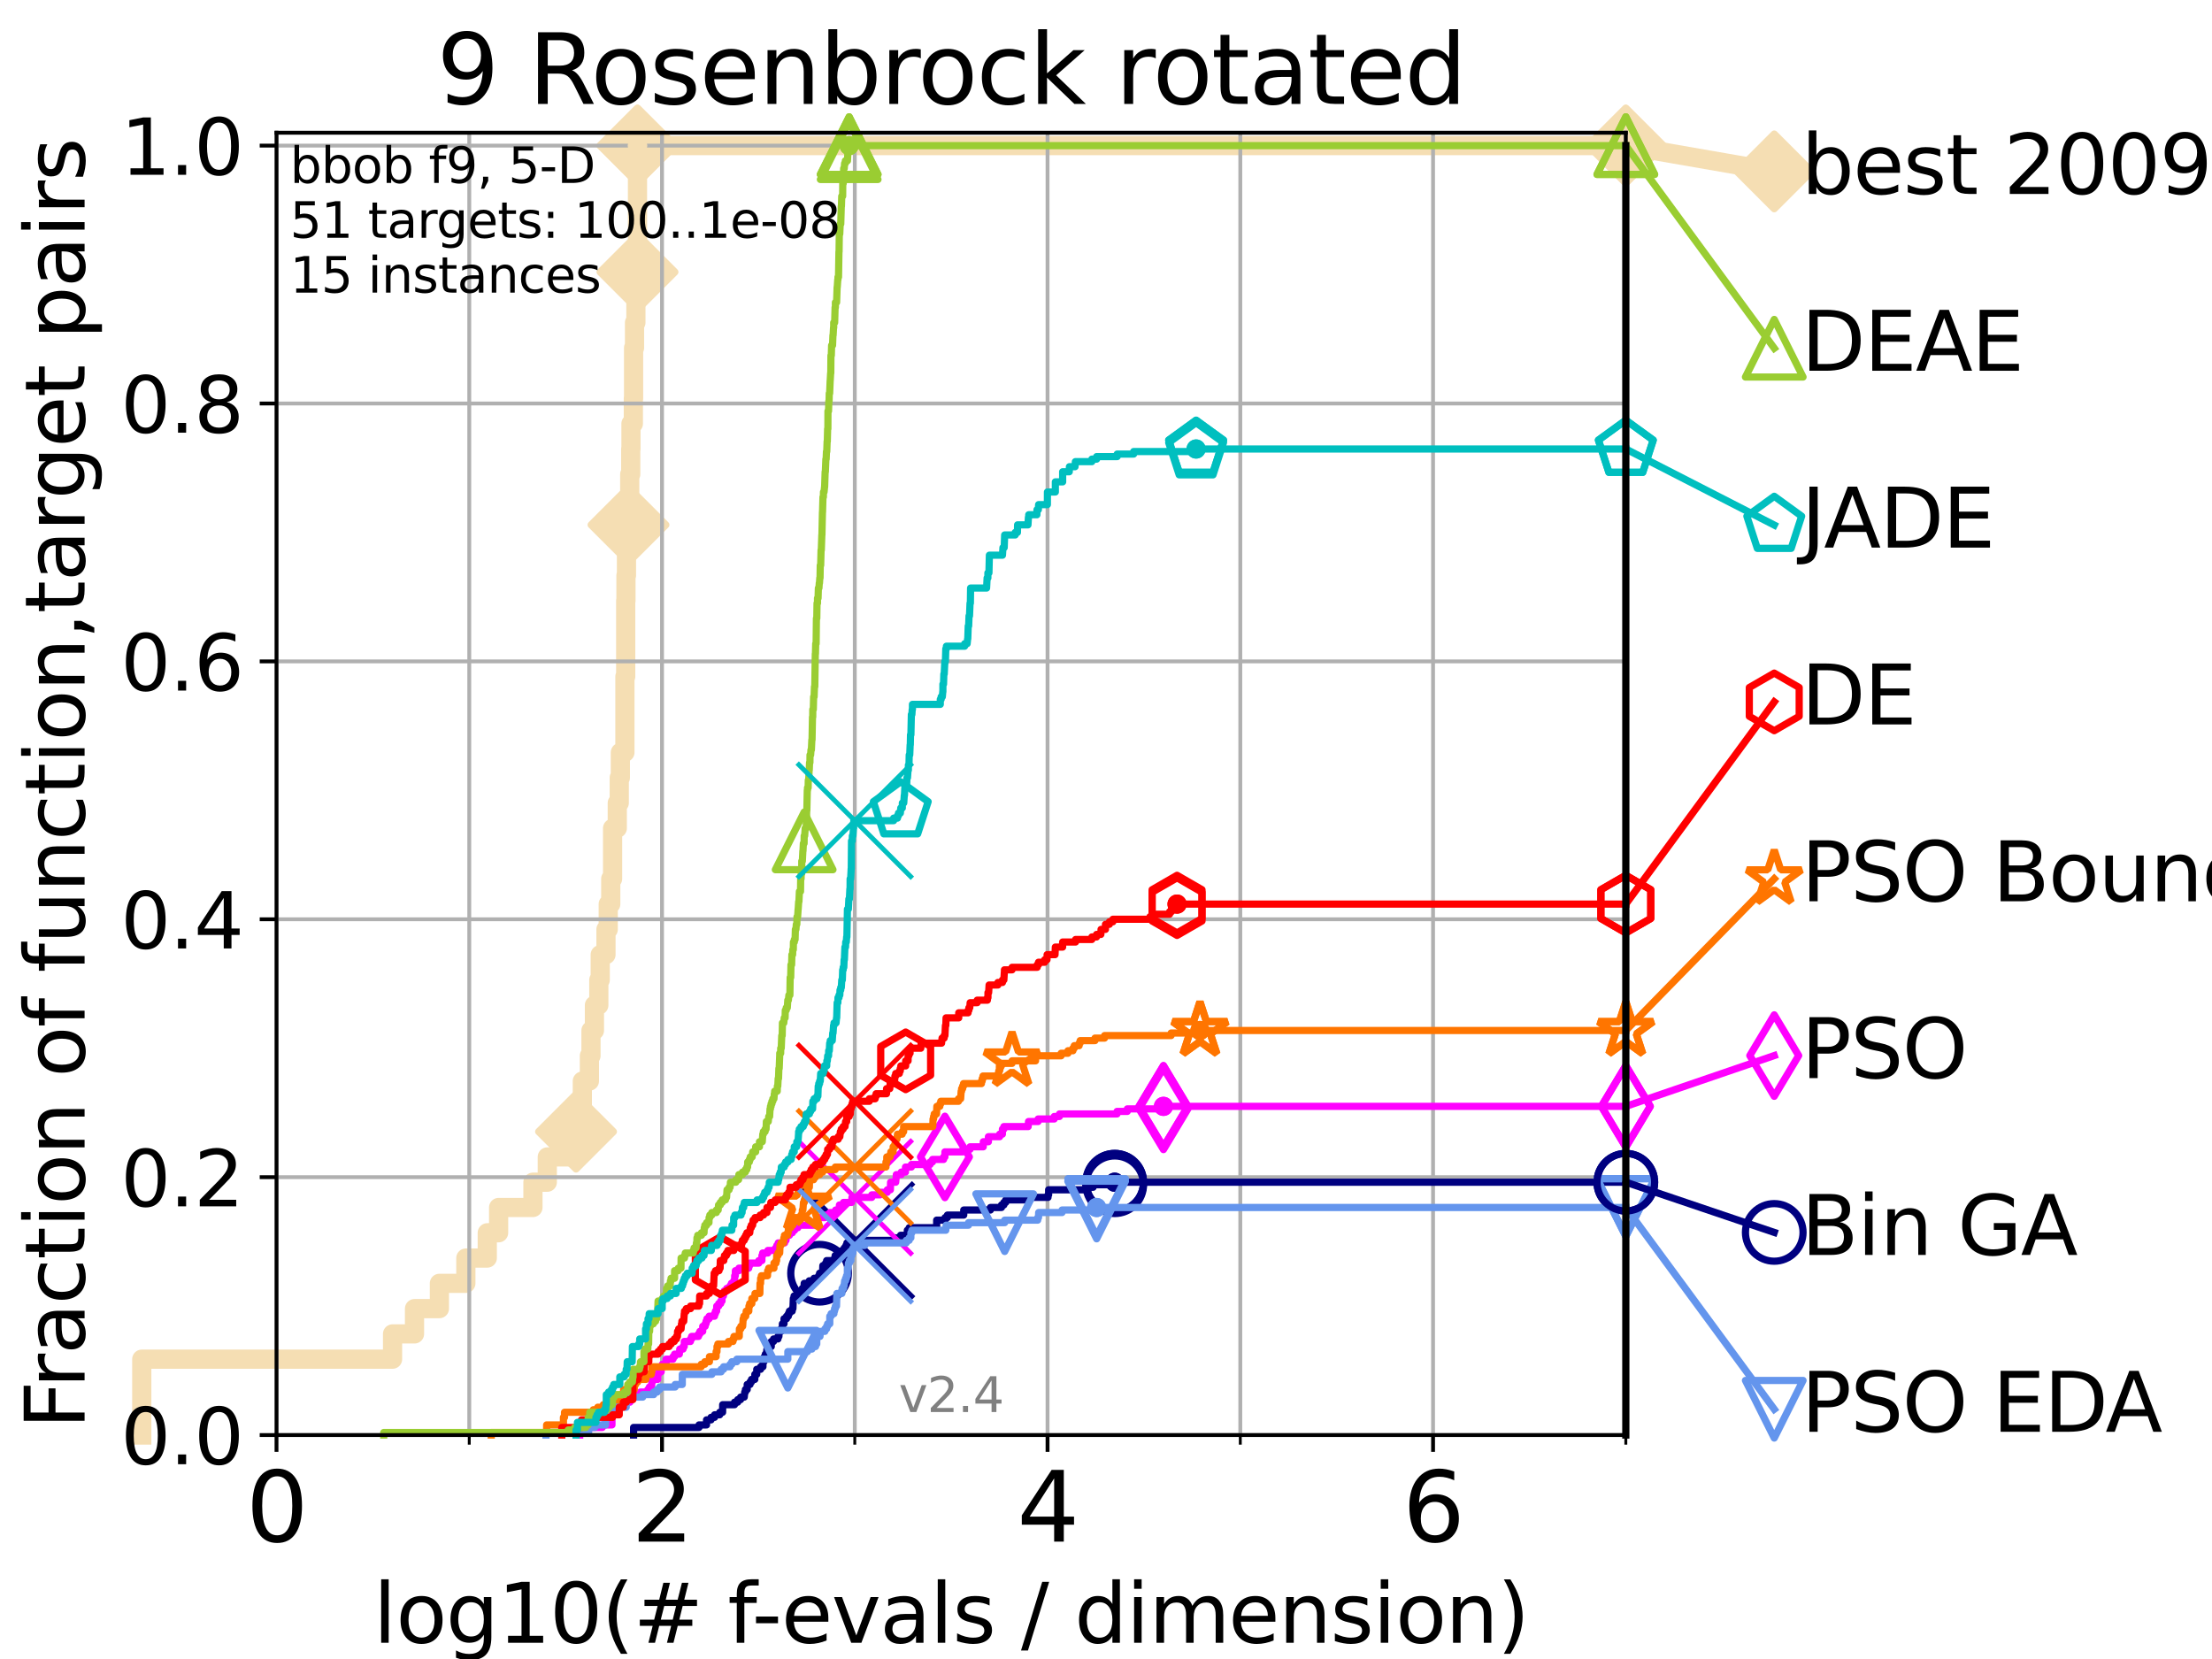 <?xml version="1.0" encoding="utf-8" standalone="no"?>
<!DOCTYPE svg PUBLIC "-//W3C//DTD SVG 1.1//EN"
  "http://www.w3.org/Graphics/SVG/1.1/DTD/svg11.dtd">
<svg height="345.6pt" version="1.1" viewBox="0 0 460.8 345.6" width="460.8pt" xmlns="http://www.w3.org/2000/svg" xmlns:xlink="http://www.w3.org/1999/xlink">
 <defs>
  <style type="text/css">*{stroke-linecap:butt;stroke-linejoin:round;}</style>
 </defs>
 <g id="figure_1">
  <g id="patch_1">
   <path d="M 0 345.6 
L 460.8 345.6 
L 460.8 0 
L 0 0 
z
" style="fill:#ffffff;"/>
  </g>
  <g id="axes_1">
   <g id="patch_2">
    <path d="M 57.6 298.944 
L 338.688 298.944 
L 338.688 27.648 
L 57.6 27.648 
z
" style="fill:#ffffff;"/>
   </g>
   <g id="line2d_1">
    <path d="M 29.533 298.944 
L 29.533 283.143 
L 81.776 283.143 
L 81.776 277.877 
L 86.351 277.877 
L 86.351 272.61 
L 91.535 272.61 
L 91.535 267.343 
L 97.044 267.343 
L 97.044 262.076 
L 101.507 262.076 
L 101.507 256.809 
L 103.871 256.809 
L 103.871 251.542 
L 111.023 251.542 
L 111.023 246.275 
L 114.012 246.275 
L 114.012 241.009 
L 118.471 241.009 
L 118.471 235.742 
L 119.997 235.742 
L 119.997 230.475 
L 121.31 230.475 
L 121.31 225.208 
L 122.782 225.208 
L 122.782 219.941 
L 123.111 219.941 
L 123.111 214.674 
L 123.83 214.674 
L 123.83 209.407 
L 124.744 209.407 
L 124.744 204.141 
L 125.038 204.141 
L 125.038 198.874 
L 126.236 198.874 
L 126.236 193.607 
L 126.707 193.607 
L 126.707 188.34 
L 127.229 188.34 
L 127.229 183.073 
L 127.611 183.073 
L 127.611 172.539 
L 128.591 172.539 
L 128.591 167.272 
L 129.002 167.272 
L 129.002 162.006 
L 129.233 162.006 
L 129.233 156.739 
L 130.182 156.739 
L 130.182 140.938 
L 130.345 140.938 
L 130.345 125.138 
L 130.398 125.138 
L 130.398 119.871 
L 130.505 119.871 
L 130.505 114.604 
L 130.927 114.604 
L 130.927 109.337 
L 131.082 109.337 
L 131.082 104.07 
L 131.185 104.07 
L 131.185 98.803 
L 131.389 98.803 
L 131.389 93.536 
L 131.44 93.536 
L 131.44 88.27 
L 131.938 88.27 
L 131.938 83.003 
L 131.987 83.003 
L 131.987 72.469 
L 132.182 72.469 
L 132.182 67.202 
L 132.47 67.202 
L 132.47 61.935 
L 132.613 61.935 
L 132.613 56.668 
L 132.801 56.668 
L 132.801 30.334 
L 338.688 30.334 
" style="fill:none;stroke:#f5deb3;stroke-linecap:square;stroke-width:4;"/>
   </g>
   <g id="line2d_2">
    <defs>
     <path d="M 0 7.778 
L 7.778 0 
L 0 -7.778 
L -7.778 0 
z
" id="m17771c60e7" style="stroke:#f5deb3;stroke-linejoin:miter;stroke-width:1.5;"/>
    </defs>
    <g>
     <use style="fill:#f5deb3;stroke:#f5deb3;stroke-linejoin:miter;stroke-width:1.5;" x="119.997" xlink:href="#m17771c60e7" y="235.742"/>
     <use style="fill:#f5deb3;stroke:#f5deb3;stroke-linejoin:miter;stroke-width:1.5;" x="130.927" xlink:href="#m17771c60e7" y="109.337"/>
     <use style="fill:#f5deb3;stroke:#f5deb3;stroke-linejoin:miter;stroke-width:1.5;" x="132.801" xlink:href="#m17771c60e7" y="56.668"/>
     <use style="fill:#f5deb3;stroke:#f5deb3;stroke-linejoin:miter;stroke-width:1.5;" x="132.801" xlink:href="#m17771c60e7" y="30.334"/>
     <use style="fill:#f5deb3;stroke:#f5deb3;stroke-linejoin:miter;stroke-width:1.5;" x="132.801" xlink:href="#m17771c60e7" y="30.334"/>
     <use style="fill:#f5deb3;stroke:#f5deb3;stroke-linejoin:miter;stroke-width:1.5;" x="338.688" xlink:href="#m17771c60e7" y="30.334"/>
    </g>
   </g>
   <g id="line2d_3">
    <path style="fill:none;stroke:#f5deb3;stroke-linecap:square;stroke-width:4;"/>
    <g/>
   </g>
   <g id="line2d_4">
    <path d="M 338.688 30.334 
L 369.608 35.706 
" style="fill:none;stroke:#f5deb3;stroke-linecap:square;stroke-width:4;"/>
    <g>
     <use style="fill:#f5deb3;stroke:#f5deb3;stroke-linejoin:miter;stroke-width:1.5;" x="338.688" xlink:href="#m17771c60e7" y="30.334"/>
     <use style="fill:#f5deb3;stroke:#f5deb3;stroke-linejoin:miter;stroke-width:1.5;" x="369.608" xlink:href="#m17771c60e7" y="35.706"/>
    </g>
   </g>
   <g id="matplotlib.axis_1">
    <g id="xtick_1">
     <g id="line2d_5">
      <path clip-path="url(#p2475118f0d)" d="M 57.6 298.944 
L 57.6 27.648 
" style="fill:none;stroke:#b0b0b0;stroke-linecap:square;stroke-width:0.8;"/>
     </g>
     <g id="line2d_6">
      <defs>
       <path d="M 0 0 
L 0 3.5 
" id="m83d0d20d43" style="stroke:#000000;stroke-width:0.8;"/>
      </defs>
      <g>
       <use style="stroke:#000000;stroke-width:0.8;" x="57.6" xlink:href="#m83d0d20d43" y="298.944"/>
      </g>
     </g>
     <g id="text_1">
      <!-- 0 -->
      <g transform="translate(51.237 321.141)scale(0.2 -0.2)">
       <defs>
        <path d="M 2034 4250 
Q 1547 4250 1301 3770 
Q 1056 3291 1056 2328 
Q 1056 1369 1301 889 
Q 1547 409 2034 409 
Q 2525 409 2770 889 
Q 3016 1369 3016 2328 
Q 3016 3291 2770 3770 
Q 2525 4250 2034 4250 
z
M 2034 4750 
Q 2819 4750 3233 4129 
Q 3647 3509 3647 2328 
Q 3647 1150 3233 529 
Q 2819 -91 2034 -91 
Q 1250 -91 836 529 
Q 422 1150 422 2328 
Q 422 3509 836 4129 
Q 1250 4750 2034 4750 
z
" id="DejaVuSans-30" transform="scale(0.016)"/>
       </defs>
       <use xlink:href="#DejaVuSans-30"/>
      </g>
     </g>
    </g>
    <g id="xtick_2">
     <g id="line2d_7">
      <path clip-path="url(#p2475118f0d)" d="M 137.911 298.944 
L 137.911 27.648 
" style="fill:none;stroke:#b0b0b0;stroke-linecap:square;stroke-width:0.8;"/>
     </g>
     <g id="line2d_8">
      <g>
       <use style="stroke:#000000;stroke-width:0.8;" x="137.911" xlink:href="#m83d0d20d43" y="298.944"/>
      </g>
     </g>
     <g id="text_2">
      <!-- 2 -->
      <g transform="translate(131.548 321.141)scale(0.2 -0.2)">
       <defs>
        <path d="M 1228 531 
L 3431 531 
L 3431 0 
L 469 0 
L 469 531 
Q 828 903 1448 1529 
Q 2069 2156 2228 2338 
Q 2531 2678 2651 2914 
Q 2772 3150 2772 3378 
Q 2772 3750 2511 3984 
Q 2250 4219 1831 4219 
Q 1534 4219 1204 4116 
Q 875 4013 500 3803 
L 500 4441 
Q 881 4594 1212 4672 
Q 1544 4750 1819 4750 
Q 2544 4750 2975 4387 
Q 3406 4025 3406 3419 
Q 3406 3131 3298 2873 
Q 3191 2616 2906 2266 
Q 2828 2175 2409 1742 
Q 1991 1309 1228 531 
z
" id="DejaVuSans-32" transform="scale(0.016)"/>
       </defs>
       <use xlink:href="#DejaVuSans-32"/>
      </g>
     </g>
    </g>
    <g id="xtick_3">
     <g id="line2d_9">
      <path clip-path="url(#p2475118f0d)" d="M 218.222 298.944 
L 218.222 27.648 
" style="fill:none;stroke:#b0b0b0;stroke-linecap:square;stroke-width:0.8;"/>
     </g>
     <g id="line2d_10">
      <g>
       <use style="stroke:#000000;stroke-width:0.8;" x="218.222" xlink:href="#m83d0d20d43" y="298.944"/>
      </g>
     </g>
     <g id="text_3">
      <!-- 4 -->
      <g transform="translate(211.859 321.141)scale(0.2 -0.2)">
       <defs>
        <path d="M 2419 4116 
L 825 1625 
L 2419 1625 
L 2419 4116 
z
M 2253 4666 
L 3047 4666 
L 3047 1625 
L 3713 1625 
L 3713 1100 
L 3047 1100 
L 3047 0 
L 2419 0 
L 2419 1100 
L 313 1100 
L 313 1709 
L 2253 4666 
z
" id="DejaVuSans-34" transform="scale(0.016)"/>
       </defs>
       <use xlink:href="#DejaVuSans-34"/>
      </g>
     </g>
    </g>
    <g id="xtick_4">
     <g id="line2d_11">
      <path clip-path="url(#p2475118f0d)" d="M 298.533 298.944 
L 298.533 27.648 
" style="fill:none;stroke:#b0b0b0;stroke-linecap:square;stroke-width:0.8;"/>
     </g>
     <g id="line2d_12">
      <g>
       <use style="stroke:#000000;stroke-width:0.8;" x="298.533" xlink:href="#m83d0d20d43" y="298.944"/>
      </g>
     </g>
     <g id="text_4">
      <!-- 6 -->
      <g transform="translate(292.17 321.141)scale(0.2 -0.2)">
       <defs>
        <path d="M 2113 2584 
Q 1688 2584 1439 2293 
Q 1191 2003 1191 1497 
Q 1191 994 1439 701 
Q 1688 409 2113 409 
Q 2538 409 2786 701 
Q 3034 994 3034 1497 
Q 3034 2003 2786 2293 
Q 2538 2584 2113 2584 
z
M 3366 4563 
L 3366 3988 
Q 3128 4100 2886 4159 
Q 2644 4219 2406 4219 
Q 1781 4219 1451 3797 
Q 1122 3375 1075 2522 
Q 1259 2794 1537 2939 
Q 1816 3084 2150 3084 
Q 2853 3084 3261 2657 
Q 3669 2231 3669 1497 
Q 3669 778 3244 343 
Q 2819 -91 2113 -91 
Q 1303 -91 875 529 
Q 447 1150 447 2328 
Q 447 3434 972 4092 
Q 1497 4750 2381 4750 
Q 2619 4750 2861 4703 
Q 3103 4656 3366 4563 
z
" id="DejaVuSans-36" transform="scale(0.016)"/>
       </defs>
       <use xlink:href="#DejaVuSans-36"/>
      </g>
     </g>
    </g>
    <g id="xtick_5">
     <g id="line2d_13">
      <path clip-path="url(#p2475118f0d)" d="M 97.755 298.944 
L 97.755 27.648 
" style="fill:none;stroke:#b0b0b0;stroke-linecap:square;stroke-width:0.8;"/>
     </g>
     <g id="line2d_14">
      <defs>
       <path d="M 0 0 
L 0 2 
" id="m49299aa45e" style="stroke:#000000;stroke-width:0.6;"/>
      </defs>
      <g>
       <use style="stroke:#000000;stroke-width:0.6;" x="97.755" xlink:href="#m49299aa45e" y="298.944"/>
      </g>
     </g>
    </g>
    <g id="xtick_6">
     <g id="line2d_15">
      <path clip-path="url(#p2475118f0d)" d="M 178.066 298.944 
L 178.066 27.648 
" style="fill:none;stroke:#b0b0b0;stroke-linecap:square;stroke-width:0.8;"/>
     </g>
     <g id="line2d_16">
      <g>
       <use style="stroke:#000000;stroke-width:0.6;" x="178.066" xlink:href="#m49299aa45e" y="298.944"/>
      </g>
     </g>
    </g>
    <g id="xtick_7">
     <g id="line2d_17">
      <path clip-path="url(#p2475118f0d)" d="M 258.377 298.944 
L 258.377 27.648 
" style="fill:none;stroke:#b0b0b0;stroke-linecap:square;stroke-width:0.8;"/>
     </g>
     <g id="line2d_18">
      <g>
       <use style="stroke:#000000;stroke-width:0.6;" x="258.377" xlink:href="#m49299aa45e" y="298.944"/>
      </g>
     </g>
    </g>
    <g id="xtick_8">
     <g id="line2d_19">
      <path clip-path="url(#p2475118f0d)" d="M 338.688 298.944 
L 338.688 27.648 
" style="fill:none;stroke:#b0b0b0;stroke-linecap:square;stroke-width:0.8;"/>
     </g>
     <g id="line2d_20">
      <g>
       <use style="stroke:#000000;stroke-width:0.6;" x="338.688" xlink:href="#m49299aa45e" y="298.944"/>
      </g>
     </g>
    </g>
    <g id="text_5">
     <!-- log10(# f-evals / dimension) -->
     <g transform="translate(77.764 342.218)scale(0.17 -0.17)">
      <defs>
       <path d="M 603 4863 
L 1178 4863 
L 1178 0 
L 603 0 
L 603 4863 
z
" id="DejaVuSans-6c" transform="scale(0.016)"/>
       <path d="M 1959 3097 
Q 1497 3097 1228 2736 
Q 959 2375 959 1747 
Q 959 1119 1226 758 
Q 1494 397 1959 397 
Q 2419 397 2687 759 
Q 2956 1122 2956 1747 
Q 2956 2369 2687 2733 
Q 2419 3097 1959 3097 
z
M 1959 3584 
Q 2709 3584 3137 3096 
Q 3566 2609 3566 1747 
Q 3566 888 3137 398 
Q 2709 -91 1959 -91 
Q 1206 -91 779 398 
Q 353 888 353 1747 
Q 353 2609 779 3096 
Q 1206 3584 1959 3584 
z
" id="DejaVuSans-6f" transform="scale(0.016)"/>
       <path d="M 2906 1791 
Q 2906 2416 2648 2759 
Q 2391 3103 1925 3103 
Q 1463 3103 1205 2759 
Q 947 2416 947 1791 
Q 947 1169 1205 825 
Q 1463 481 1925 481 
Q 2391 481 2648 825 
Q 2906 1169 2906 1791 
z
M 3481 434 
Q 3481 -459 3084 -895 
Q 2688 -1331 1869 -1331 
Q 1566 -1331 1297 -1286 
Q 1028 -1241 775 -1147 
L 775 -588 
Q 1028 -725 1275 -790 
Q 1522 -856 1778 -856 
Q 2344 -856 2625 -561 
Q 2906 -266 2906 331 
L 2906 616 
Q 2728 306 2450 153 
Q 2172 0 1784 0 
Q 1141 0 747 490 
Q 353 981 353 1791 
Q 353 2603 747 3093 
Q 1141 3584 1784 3584 
Q 2172 3584 2450 3431 
Q 2728 3278 2906 2969 
L 2906 3500 
L 3481 3500 
L 3481 434 
z
" id="DejaVuSans-67" transform="scale(0.016)"/>
       <path d="M 794 531 
L 1825 531 
L 1825 4091 
L 703 3866 
L 703 4441 
L 1819 4666 
L 2450 4666 
L 2450 531 
L 3481 531 
L 3481 0 
L 794 0 
L 794 531 
z
" id="DejaVuSans-31" transform="scale(0.016)"/>
       <path d="M 1984 4856 
Q 1566 4138 1362 3434 
Q 1159 2731 1159 2009 
Q 1159 1288 1364 580 
Q 1569 -128 1984 -844 
L 1484 -844 
Q 1016 -109 783 600 
Q 550 1309 550 2009 
Q 550 2706 781 3412 
Q 1013 4119 1484 4856 
L 1984 4856 
z
" id="DejaVuSans-28" transform="scale(0.016)"/>
       <path d="M 3272 2816 
L 2363 2816 
L 2100 1772 
L 3016 1772 
L 3272 2816 
z
M 2803 4594 
L 2478 3297 
L 3391 3297 
L 3719 4594 
L 4219 4594 
L 3897 3297 
L 4872 3297 
L 4872 2816 
L 3775 2816 
L 3519 1772 
L 4513 1772 
L 4513 1294 
L 3397 1294 
L 3072 0 
L 2572 0 
L 2894 1294 
L 1978 1294 
L 1656 0 
L 1153 0 
L 1478 1294 
L 494 1294 
L 494 1772 
L 1594 1772 
L 1856 2816 
L 850 2816 
L 850 3297 
L 1978 3297 
L 2297 4594 
L 2803 4594 
z
" id="DejaVuSans-23" transform="scale(0.016)"/>
       <path id="DejaVuSans-20" transform="scale(0.016)"/>
       <path d="M 2375 4863 
L 2375 4384 
L 1825 4384 
Q 1516 4384 1395 4259 
Q 1275 4134 1275 3809 
L 1275 3500 
L 2222 3500 
L 2222 3053 
L 1275 3053 
L 1275 0 
L 697 0 
L 697 3053 
L 147 3053 
L 147 3500 
L 697 3500 
L 697 3744 
Q 697 4328 969 4595 
Q 1241 4863 1831 4863 
L 2375 4863 
z
" id="DejaVuSans-66" transform="scale(0.016)"/>
       <path d="M 313 2009 
L 1997 2009 
L 1997 1497 
L 313 1497 
L 313 2009 
z
" id="DejaVuSans-2d" transform="scale(0.016)"/>
       <path d="M 3597 1894 
L 3597 1613 
L 953 1613 
Q 991 1019 1311 708 
Q 1631 397 2203 397 
Q 2534 397 2845 478 
Q 3156 559 3463 722 
L 3463 178 
Q 3153 47 2828 -22 
Q 2503 -91 2169 -91 
Q 1331 -91 842 396 
Q 353 884 353 1716 
Q 353 2575 817 3079 
Q 1281 3584 2069 3584 
Q 2775 3584 3186 3129 
Q 3597 2675 3597 1894 
z
M 3022 2063 
Q 3016 2534 2758 2815 
Q 2500 3097 2075 3097 
Q 1594 3097 1305 2825 
Q 1016 2553 972 2059 
L 3022 2063 
z
" id="DejaVuSans-65" transform="scale(0.016)"/>
       <path d="M 191 3500 
L 800 3500 
L 1894 563 
L 2988 3500 
L 3597 3500 
L 2284 0 
L 1503 0 
L 191 3500 
z
" id="DejaVuSans-76" transform="scale(0.016)"/>
       <path d="M 2194 1759 
Q 1497 1759 1228 1600 
Q 959 1441 959 1056 
Q 959 750 1161 570 
Q 1363 391 1709 391 
Q 2188 391 2477 730 
Q 2766 1069 2766 1631 
L 2766 1759 
L 2194 1759 
z
M 3341 1997 
L 3341 0 
L 2766 0 
L 2766 531 
Q 2569 213 2275 61 
Q 1981 -91 1556 -91 
Q 1019 -91 701 211 
Q 384 513 384 1019 
Q 384 1609 779 1909 
Q 1175 2209 1959 2209 
L 2766 2209 
L 2766 2266 
Q 2766 2663 2505 2880 
Q 2244 3097 1772 3097 
Q 1472 3097 1187 3025 
Q 903 2953 641 2809 
L 641 3341 
Q 956 3463 1253 3523 
Q 1550 3584 1831 3584 
Q 2591 3584 2966 3190 
Q 3341 2797 3341 1997 
z
" id="DejaVuSans-61" transform="scale(0.016)"/>
       <path d="M 2834 3397 
L 2834 2853 
Q 2591 2978 2328 3040 
Q 2066 3103 1784 3103 
Q 1356 3103 1142 2972 
Q 928 2841 928 2578 
Q 928 2378 1081 2264 
Q 1234 2150 1697 2047 
L 1894 2003 
Q 2506 1872 2764 1633 
Q 3022 1394 3022 966 
Q 3022 478 2636 193 
Q 2250 -91 1575 -91 
Q 1294 -91 989 -36 
Q 684 19 347 128 
L 347 722 
Q 666 556 975 473 
Q 1284 391 1588 391 
Q 1994 391 2212 530 
Q 2431 669 2431 922 
Q 2431 1156 2273 1281 
Q 2116 1406 1581 1522 
L 1381 1569 
Q 847 1681 609 1914 
Q 372 2147 372 2553 
Q 372 3047 722 3315 
Q 1072 3584 1716 3584 
Q 2034 3584 2315 3537 
Q 2597 3491 2834 3397 
z
" id="DejaVuSans-73" transform="scale(0.016)"/>
       <path d="M 1625 4666 
L 2156 4666 
L 531 -594 
L 0 -594 
L 1625 4666 
z
" id="DejaVuSans-2f" transform="scale(0.016)"/>
       <path d="M 2906 2969 
L 2906 4863 
L 3481 4863 
L 3481 0 
L 2906 0 
L 2906 525 
Q 2725 213 2448 61 
Q 2172 -91 1784 -91 
Q 1150 -91 751 415 
Q 353 922 353 1747 
Q 353 2572 751 3078 
Q 1150 3584 1784 3584 
Q 2172 3584 2448 3432 
Q 2725 3281 2906 2969 
z
M 947 1747 
Q 947 1113 1208 752 
Q 1469 391 1925 391 
Q 2381 391 2643 752 
Q 2906 1113 2906 1747 
Q 2906 2381 2643 2742 
Q 2381 3103 1925 3103 
Q 1469 3103 1208 2742 
Q 947 2381 947 1747 
z
" id="DejaVuSans-64" transform="scale(0.016)"/>
       <path d="M 603 3500 
L 1178 3500 
L 1178 0 
L 603 0 
L 603 3500 
z
M 603 4863 
L 1178 4863 
L 1178 4134 
L 603 4134 
L 603 4863 
z
" id="DejaVuSans-69" transform="scale(0.016)"/>
       <path d="M 3328 2828 
Q 3544 3216 3844 3400 
Q 4144 3584 4550 3584 
Q 5097 3584 5394 3201 
Q 5691 2819 5691 2113 
L 5691 0 
L 5113 0 
L 5113 2094 
Q 5113 2597 4934 2840 
Q 4756 3084 4391 3084 
Q 3944 3084 3684 2787 
Q 3425 2491 3425 1978 
L 3425 0 
L 2847 0 
L 2847 2094 
Q 2847 2600 2669 2842 
Q 2491 3084 2119 3084 
Q 1678 3084 1418 2786 
Q 1159 2488 1159 1978 
L 1159 0 
L 581 0 
L 581 3500 
L 1159 3500 
L 1159 2956 
Q 1356 3278 1631 3431 
Q 1906 3584 2284 3584 
Q 2666 3584 2933 3390 
Q 3200 3197 3328 2828 
z
" id="DejaVuSans-6d" transform="scale(0.016)"/>
       <path d="M 3513 2113 
L 3513 0 
L 2938 0 
L 2938 2094 
Q 2938 2591 2744 2837 
Q 2550 3084 2163 3084 
Q 1697 3084 1428 2787 
Q 1159 2491 1159 1978 
L 1159 0 
L 581 0 
L 581 3500 
L 1159 3500 
L 1159 2956 
Q 1366 3272 1645 3428 
Q 1925 3584 2291 3584 
Q 2894 3584 3203 3211 
Q 3513 2838 3513 2113 
z
" id="DejaVuSans-6e" transform="scale(0.016)"/>
       <path d="M 513 4856 
L 1013 4856 
Q 1481 4119 1714 3412 
Q 1947 2706 1947 2009 
Q 1947 1309 1714 600 
Q 1481 -109 1013 -844 
L 513 -844 
Q 928 -128 1133 580 
Q 1338 1288 1338 2009 
Q 1338 2731 1133 3434 
Q 928 4138 513 4856 
z
" id="DejaVuSans-29" transform="scale(0.016)"/>
      </defs>
      <use xlink:href="#DejaVuSans-6c"/>
      <use x="27.783" xlink:href="#DejaVuSans-6f"/>
      <use x="88.965" xlink:href="#DejaVuSans-67"/>
      <use x="152.441" xlink:href="#DejaVuSans-31"/>
      <use x="216.064" xlink:href="#DejaVuSans-30"/>
      <use x="279.688" xlink:href="#DejaVuSans-28"/>
      <use x="318.701" xlink:href="#DejaVuSans-23"/>
      <use x="402.49" xlink:href="#DejaVuSans-20"/>
      <use x="434.277" xlink:href="#DejaVuSans-66"/>
      <use x="463.982" xlink:href="#DejaVuSans-2d"/>
      <use x="500.066" xlink:href="#DejaVuSans-65"/>
      <use x="561.59" xlink:href="#DejaVuSans-76"/>
      <use x="620.77" xlink:href="#DejaVuSans-61"/>
      <use x="682.049" xlink:href="#DejaVuSans-6c"/>
      <use x="709.832" xlink:href="#DejaVuSans-73"/>
      <use x="761.932" xlink:href="#DejaVuSans-20"/>
      <use x="793.719" xlink:href="#DejaVuSans-2f"/>
      <use x="827.41" xlink:href="#DejaVuSans-20"/>
      <use x="859.197" xlink:href="#DejaVuSans-64"/>
      <use x="922.674" xlink:href="#DejaVuSans-69"/>
      <use x="950.457" xlink:href="#DejaVuSans-6d"/>
      <use x="1047.869" xlink:href="#DejaVuSans-65"/>
      <use x="1109.393" xlink:href="#DejaVuSans-6e"/>
      <use x="1172.771" xlink:href="#DejaVuSans-73"/>
      <use x="1224.871" xlink:href="#DejaVuSans-69"/>
      <use x="1252.654" xlink:href="#DejaVuSans-6f"/>
      <use x="1313.836" xlink:href="#DejaVuSans-6e"/>
      <use x="1377.215" xlink:href="#DejaVuSans-29"/>
     </g>
    </g>
   </g>
   <g id="matplotlib.axis_2">
    <g id="ytick_1">
     <g id="line2d_21">
      <path clip-path="url(#p2475118f0d)" d="M 57.6 298.944 
L 338.688 298.944 
" style="fill:none;stroke:#b0b0b0;stroke-linecap:square;stroke-width:0.8;"/>
     </g>
     <g id="line2d_22">
      <defs>
       <path d="M 0 0 
L -3.5 0 
" id="m68d4390641" style="stroke:#000000;stroke-width:0.8;"/>
      </defs>
      <g>
       <use style="stroke:#000000;stroke-width:0.8;" x="57.6" xlink:href="#m68d4390641" y="298.944"/>
      </g>
     </g>
     <g id="text_6">
      <!-- 0.0 -->
      <g transform="translate(25.155 305.023)scale(0.16 -0.16)">
       <defs>
        <path d="M 684 794 
L 1344 794 
L 1344 0 
L 684 0 
L 684 794 
z
" id="DejaVuSans-2e" transform="scale(0.016)"/>
       </defs>
       <use xlink:href="#DejaVuSans-30"/>
       <use x="63.623" xlink:href="#DejaVuSans-2e"/>
       <use x="95.41" xlink:href="#DejaVuSans-30"/>
      </g>
     </g>
    </g>
    <g id="ytick_2">
     <g id="line2d_23">
      <path clip-path="url(#p2475118f0d)" d="M 57.6 245.222 
L 338.688 245.222 
" style="fill:none;stroke:#b0b0b0;stroke-linecap:square;stroke-width:0.8;"/>
     </g>
     <g id="line2d_24">
      <g>
       <use style="stroke:#000000;stroke-width:0.8;" x="57.6" xlink:href="#m68d4390641" y="245.222"/>
      </g>
     </g>
     <g id="text_7">
      <!-- 0.2 -->
      <g transform="translate(25.155 251.301)scale(0.16 -0.16)">
       <use xlink:href="#DejaVuSans-30"/>
       <use x="63.623" xlink:href="#DejaVuSans-2e"/>
       <use x="95.41" xlink:href="#DejaVuSans-32"/>
      </g>
     </g>
    </g>
    <g id="ytick_3">
     <g id="line2d_25">
      <path clip-path="url(#p2475118f0d)" d="M 57.6 191.5 
L 338.688 191.5 
" style="fill:none;stroke:#b0b0b0;stroke-linecap:square;stroke-width:0.8;"/>
     </g>
     <g id="line2d_26">
      <g>
       <use style="stroke:#000000;stroke-width:0.8;" x="57.6" xlink:href="#m68d4390641" y="191.5"/>
      </g>
     </g>
     <g id="text_8">
      <!-- 0.4 -->
      <g transform="translate(25.155 197.579)scale(0.16 -0.16)">
       <use xlink:href="#DejaVuSans-30"/>
       <use x="63.623" xlink:href="#DejaVuSans-2e"/>
       <use x="95.41" xlink:href="#DejaVuSans-34"/>
      </g>
     </g>
    </g>
    <g id="ytick_4">
     <g id="line2d_27">
      <path clip-path="url(#p2475118f0d)" d="M 57.6 137.778 
L 338.688 137.778 
" style="fill:none;stroke:#b0b0b0;stroke-linecap:square;stroke-width:0.8;"/>
     </g>
     <g id="line2d_28">
      <g>
       <use style="stroke:#000000;stroke-width:0.8;" x="57.6" xlink:href="#m68d4390641" y="137.778"/>
      </g>
     </g>
     <g id="text_9">
      <!-- 0.6 -->
      <g transform="translate(25.155 143.857)scale(0.16 -0.16)">
       <use xlink:href="#DejaVuSans-30"/>
       <use x="63.623" xlink:href="#DejaVuSans-2e"/>
       <use x="95.41" xlink:href="#DejaVuSans-36"/>
      </g>
     </g>
    </g>
    <g id="ytick_5">
     <g id="line2d_29">
      <path clip-path="url(#p2475118f0d)" d="M 57.6 84.056 
L 338.688 84.056 
" style="fill:none;stroke:#b0b0b0;stroke-linecap:square;stroke-width:0.8;"/>
     </g>
     <g id="line2d_30">
      <g>
       <use style="stroke:#000000;stroke-width:0.8;" x="57.6" xlink:href="#m68d4390641" y="84.056"/>
      </g>
     </g>
     <g id="text_10">
      <!-- 0.8 -->
      <g transform="translate(25.155 90.135)scale(0.16 -0.16)">
       <defs>
        <path d="M 2034 2216 
Q 1584 2216 1326 1975 
Q 1069 1734 1069 1313 
Q 1069 891 1326 650 
Q 1584 409 2034 409 
Q 2484 409 2743 651 
Q 3003 894 3003 1313 
Q 3003 1734 2745 1975 
Q 2488 2216 2034 2216 
z
M 1403 2484 
Q 997 2584 770 2862 
Q 544 3141 544 3541 
Q 544 4100 942 4425 
Q 1341 4750 2034 4750 
Q 2731 4750 3128 4425 
Q 3525 4100 3525 3541 
Q 3525 3141 3298 2862 
Q 3072 2584 2669 2484 
Q 3125 2378 3379 2068 
Q 3634 1759 3634 1313 
Q 3634 634 3220 271 
Q 2806 -91 2034 -91 
Q 1263 -91 848 271 
Q 434 634 434 1313 
Q 434 1759 690 2068 
Q 947 2378 1403 2484 
z
M 1172 3481 
Q 1172 3119 1398 2916 
Q 1625 2713 2034 2713 
Q 2441 2713 2670 2916 
Q 2900 3119 2900 3481 
Q 2900 3844 2670 4047 
Q 2441 4250 2034 4250 
Q 1625 4250 1398 4047 
Q 1172 3844 1172 3481 
z
" id="DejaVuSans-38" transform="scale(0.016)"/>
       </defs>
       <use xlink:href="#DejaVuSans-30"/>
       <use x="63.623" xlink:href="#DejaVuSans-2e"/>
       <use x="95.41" xlink:href="#DejaVuSans-38"/>
      </g>
     </g>
    </g>
    <g id="ytick_6">
     <g id="line2d_31">
      <path clip-path="url(#p2475118f0d)" d="M 57.6 30.334 
L 338.688 30.334 
" style="fill:none;stroke:#b0b0b0;stroke-linecap:square;stroke-width:0.8;"/>
     </g>
     <g id="line2d_32">
      <g>
       <use style="stroke:#000000;stroke-width:0.8;" x="57.6" xlink:href="#m68d4390641" y="30.334"/>
      </g>
     </g>
     <g id="text_11">
      <!-- 1.0 -->
      <g transform="translate(25.155 36.413)scale(0.16 -0.16)">
       <use xlink:href="#DejaVuSans-31"/>
       <use x="63.623" xlink:href="#DejaVuSans-2e"/>
       <use x="95.41" xlink:href="#DejaVuSans-30"/>
      </g>
     </g>
    </g>
    <g id="text_12">
     <!-- Fraction of function,target pairs -->
     <g transform="translate(17.62 297.681)rotate(-90)scale(0.17 -0.17)">
      <defs>
       <path d="M 628 4666 
L 3309 4666 
L 3309 4134 
L 1259 4134 
L 1259 2759 
L 3109 2759 
L 3109 2228 
L 1259 2228 
L 1259 0 
L 628 0 
L 628 4666 
z
" id="DejaVuSans-46" transform="scale(0.016)"/>
       <path d="M 2631 2963 
Q 2534 3019 2420 3045 
Q 2306 3072 2169 3072 
Q 1681 3072 1420 2755 
Q 1159 2438 1159 1844 
L 1159 0 
L 581 0 
L 581 3500 
L 1159 3500 
L 1159 2956 
Q 1341 3275 1631 3429 
Q 1922 3584 2338 3584 
Q 2397 3584 2469 3576 
Q 2541 3569 2628 3553 
L 2631 2963 
z
" id="DejaVuSans-72" transform="scale(0.016)"/>
       <path d="M 3122 3366 
L 3122 2828 
Q 2878 2963 2633 3030 
Q 2388 3097 2138 3097 
Q 1578 3097 1268 2742 
Q 959 2388 959 1747 
Q 959 1106 1268 751 
Q 1578 397 2138 397 
Q 2388 397 2633 464 
Q 2878 531 3122 666 
L 3122 134 
Q 2881 22 2623 -34 
Q 2366 -91 2075 -91 
Q 1284 -91 818 406 
Q 353 903 353 1747 
Q 353 2603 823 3093 
Q 1294 3584 2113 3584 
Q 2378 3584 2631 3529 
Q 2884 3475 3122 3366 
z
" id="DejaVuSans-63" transform="scale(0.016)"/>
       <path d="M 1172 4494 
L 1172 3500 
L 2356 3500 
L 2356 3053 
L 1172 3053 
L 1172 1153 
Q 1172 725 1289 603 
Q 1406 481 1766 481 
L 2356 481 
L 2356 0 
L 1766 0 
Q 1100 0 847 248 
Q 594 497 594 1153 
L 594 3053 
L 172 3053 
L 172 3500 
L 594 3500 
L 594 4494 
L 1172 4494 
z
" id="DejaVuSans-74" transform="scale(0.016)"/>
       <path d="M 544 1381 
L 544 3500 
L 1119 3500 
L 1119 1403 
Q 1119 906 1312 657 
Q 1506 409 1894 409 
Q 2359 409 2629 706 
Q 2900 1003 2900 1516 
L 2900 3500 
L 3475 3500 
L 3475 0 
L 2900 0 
L 2900 538 
Q 2691 219 2414 64 
Q 2138 -91 1772 -91 
Q 1169 -91 856 284 
Q 544 659 544 1381 
z
M 1991 3584 
L 1991 3584 
z
" id="DejaVuSans-75" transform="scale(0.016)"/>
       <path d="M 750 794 
L 1409 794 
L 1409 256 
L 897 -744 
L 494 -744 
L 750 256 
L 750 794 
z
" id="DejaVuSans-2c" transform="scale(0.016)"/>
       <path d="M 1159 525 
L 1159 -1331 
L 581 -1331 
L 581 3500 
L 1159 3500 
L 1159 2969 
Q 1341 3281 1617 3432 
Q 1894 3584 2278 3584 
Q 2916 3584 3314 3078 
Q 3713 2572 3713 1747 
Q 3713 922 3314 415 
Q 2916 -91 2278 -91 
Q 1894 -91 1617 61 
Q 1341 213 1159 525 
z
M 3116 1747 
Q 3116 2381 2855 2742 
Q 2594 3103 2138 3103 
Q 1681 3103 1420 2742 
Q 1159 2381 1159 1747 
Q 1159 1113 1420 752 
Q 1681 391 2138 391 
Q 2594 391 2855 752 
Q 3116 1113 3116 1747 
z
" id="DejaVuSans-70" transform="scale(0.016)"/>
      </defs>
      <use xlink:href="#DejaVuSans-46"/>
      <use x="50.27" xlink:href="#DejaVuSans-72"/>
      <use x="91.383" xlink:href="#DejaVuSans-61"/>
      <use x="152.662" xlink:href="#DejaVuSans-63"/>
      <use x="207.643" xlink:href="#DejaVuSans-74"/>
      <use x="246.852" xlink:href="#DejaVuSans-69"/>
      <use x="274.635" xlink:href="#DejaVuSans-6f"/>
      <use x="335.816" xlink:href="#DejaVuSans-6e"/>
      <use x="399.195" xlink:href="#DejaVuSans-20"/>
      <use x="430.982" xlink:href="#DejaVuSans-6f"/>
      <use x="492.164" xlink:href="#DejaVuSans-66"/>
      <use x="527.369" xlink:href="#DejaVuSans-20"/>
      <use x="559.156" xlink:href="#DejaVuSans-66"/>
      <use x="594.361" xlink:href="#DejaVuSans-75"/>
      <use x="657.74" xlink:href="#DejaVuSans-6e"/>
      <use x="721.119" xlink:href="#DejaVuSans-63"/>
      <use x="776.1" xlink:href="#DejaVuSans-74"/>
      <use x="815.309" xlink:href="#DejaVuSans-69"/>
      <use x="843.092" xlink:href="#DejaVuSans-6f"/>
      <use x="904.273" xlink:href="#DejaVuSans-6e"/>
      <use x="967.652" xlink:href="#DejaVuSans-2c"/>
      <use x="999.439" xlink:href="#DejaVuSans-74"/>
      <use x="1038.648" xlink:href="#DejaVuSans-61"/>
      <use x="1099.928" xlink:href="#DejaVuSans-72"/>
      <use x="1139.291" xlink:href="#DejaVuSans-67"/>
      <use x="1202.768" xlink:href="#DejaVuSans-65"/>
      <use x="1264.291" xlink:href="#DejaVuSans-74"/>
      <use x="1303.5" xlink:href="#DejaVuSans-20"/>
      <use x="1335.287" xlink:href="#DejaVuSans-70"/>
      <use x="1398.764" xlink:href="#DejaVuSans-61"/>
      <use x="1460.043" xlink:href="#DejaVuSans-69"/>
      <use x="1487.826" xlink:href="#DejaVuSans-72"/>
      <use x="1528.939" xlink:href="#DejaVuSans-73"/>
     </g>
    </g>
   </g>
   <g id="line2d_33">
    <defs>
     <path d="M 0 1.5 
C 0.398 1.5 0.779 1.342 1.061 1.061 
C 1.342 0.779 1.5 0.398 1.5 0 
C 1.5 -0.398 1.342 -0.779 1.061 -1.061 
C 0.779 -1.342 0.398 -1.5 0 -1.5 
C -0.398 -1.5 -0.779 -1.342 -1.061 -1.061 
C -1.342 -0.779 -1.5 -0.398 -1.5 0 
C -1.5 0.398 -1.342 0.779 -1.061 1.061 
C -0.779 1.342 -0.398 1.5 0 1.5 
z
" id="m677b643071" style="stroke:#f5deb3;"/>
    </defs>
    <g>
     <use style="fill:#f5deb3;stroke:#f5deb3;" x="132.801" xlink:href="#m677b643071" y="30.334"/>
     <use style="fill:#f5deb3;stroke:#f5deb3;" x="132.801" xlink:href="#m677b643071" y="30.334"/>
    </g>
   </g>
   <g id="line2d_34">
    <defs>
     <path d="M 0 1.5 
C 0.398 1.5 0.779 1.342 1.061 1.061 
C 1.342 0.779 1.5 0.398 1.5 0 
C 1.5 -0.398 1.342 -0.779 1.061 -1.061 
C 0.779 -1.342 0.398 -1.5 0 -1.5 
C -0.398 -1.5 -0.779 -1.342 -1.061 -1.061 
C -1.342 -0.779 -1.5 -0.398 -1.5 0 
C -1.5 0.398 -1.342 0.779 -1.061 1.061 
C -0.779 1.342 -0.398 1.5 0 1.5 
z
" id="me5d97b1f80" style="stroke:#000080;"/>
    </defs>
    <g>
     <use style="fill:#000080;stroke:#000080;" x="232.218" xlink:href="#me5d97b1f80" y="246.275"/>
     <use style="fill:#000080;stroke:#000080;" x="232.218" xlink:href="#me5d97b1f80" y="246.275"/>
    </g>
   </g>
   <g id="line2d_35">
    <path d="M 131.987 298.944 
L 131.987 297.364 
L 145.621 297.364 
L 145.621 296.837 
L 147.185 296.837 
L 147.185 295.784 
L 148.123 295.784 
L 148.123 295.257 
L 148.864 295.257 
L 148.864 294.731 
L 149.929 294.731 
L 149.929 294.204 
L 150.531 294.204 
L 150.548 292.624 
L 153.018 292.624 
L 153.018 292.097 
L 153.68 292.097 
L 153.68 291.57 
L 154.277 291.57 
L 154.277 291.044 
L 155.038 291.044 
L 155.142 289.99 
L 155.284 289.99 
L 155.284 289.464 
L 155.654 289.464 
L 155.654 288.41 
L 156.249 288.41 
L 156.249 287.884 
L 156.551 287.884 
L 156.551 287.357 
L 157.243 287.357 
L 157.243 286.304 
L 157.642 286.304 
L 157.642 285.25 
L 158.444 285.25 
L 158.444 284.723 
L 158.932 284.723 
L 158.953 283.67 
L 159.15 283.67 
L 159.222 282.617 
L 159.436 282.617 
L 159.436 282.09 
L 159.658 282.09 
L 159.768 281.037 
L 159.848 281.037 
L 159.848 280.51 
L 160.671 280.51 
L 160.671 279.457 
L 161.146 279.457 
L 161.146 278.93 
L 162.061 278.93 
L 162.061 278.403 
L 162.26 278.403 
L 162.303 277.35 
L 162.712 277.35 
L 162.712 276.823 
L 162.954 276.823 
L 162.987 275.77 
L 163.324 275.77 
L 163.324 274.716 
L 163.852 274.716 
L 163.852 274.19 
L 164.226 274.19 
L 164.226 273.663 
L 164.441 273.663 
L 164.441 273.136 
L 165.025 273.136 
L 165.025 272.61 
L 165.179 272.61 
L 165.266 270.503 
L 165.418 270.503 
L 165.418 269.976 
L 166.689 269.976 
L 166.689 269.45 
L 166.862 269.45 
L 166.862 268.923 
L 167.139 268.923 
L 167.139 268.396 
L 167.468 268.396 
L 167.532 267.343 
L 168.579 267.343 
L 168.579 266.816 
L 169.577 266.816 
L 169.577 266.289 
L 170.527 266.289 
L 170.527 265.763 
L 170.73 265.763 
L 170.73 265.236 
L 171.351 265.236 
L 171.412 263.656 
L 171.985 263.656 
L 171.985 263.129 
L 172.206 263.129 
L 172.206 262.603 
L 173.845 262.603 
L 173.845 262.076 
L 173.978 262.076 
L 173.978 261.549 
L 175.4 261.549 
L 175.408 260.496 
L 175.881 260.496 
L 175.881 259.969 
L 176.229 259.969 
L 176.229 259.443 
L 176.425 259.443 
L 176.425 258.916 
L 177.951 258.916 
L 177.951 258.389 
L 186.585 258.389 
L 186.585 257.862 
L 187.607 257.862 
L 187.607 257.336 
L 189.014 257.336 
L 189.014 256.282 
L 189.399 256.282 
L 189.399 255.756 
L 195.126 255.756 
L 195.126 254.176 
L 196.877 254.176 
L 196.877 253.649 
L 197.363 253.649 
L 197.363 253.122 
L 200.764 253.122 
L 200.764 252.069 
L 206.322 252.069 
L 206.322 251.542 
L 208.627 251.542 
L 208.627 251.016 
L 209.121 251.016 
L 209.121 250.489 
L 209.514 250.489 
L 209.514 249.962 
L 214.546 249.962 
L 214.546 249.436 
L 218.32 249.436 
L 218.32 248.909 
L 218.447 248.909 
L 218.447 247.855 
L 226.658 247.855 
L 226.658 247.329 
L 227.717 247.329 
L 227.717 246.802 
L 232.218 246.802 
L 232.218 246.275 
L 338.688 246.275 
L 338.688 246.275 
" style="fill:none;stroke:#000080;stroke-linecap:square;stroke-width:1.5;"/>
   </g>
   <g id="line2d_36">
    <defs>
     <path d="M 0 6 
C 1.591 6 3.117 5.368 4.243 4.243 
C 5.368 3.117 6 1.591 6 0 
C 6 -1.591 5.368 -3.117 4.243 -4.243 
C 3.117 -5.368 1.591 -6 0 -6 
C -1.591 -6 -3.117 -5.368 -4.243 -4.243 
C -5.368 -3.117 -6 -1.591 -6 0 
C -6 1.591 -5.368 3.117 -4.243 4.243 
C -3.117 5.368 -1.591 6 0 6 
z
" id="m55f999b87f" style="stroke:#000080;stroke-width:1.5;"/>
    </defs>
    <g>
     <use style="fill-opacity:0;stroke:#000080;stroke-width:1.5;" x="170.73" xlink:href="#m55f999b87f" y="265.236"/>
     <use style="fill-opacity:0;stroke:#000080;stroke-width:1.5;" x="232.218" xlink:href="#m55f999b87f" y="246.802"/>
     <use style="fill-opacity:0;stroke:#000080;stroke-width:1.5;" x="232.218" xlink:href="#m55f999b87f" y="246.275"/>
     <use style="fill-opacity:0;stroke:#000080;stroke-width:1.5;" x="232.218" xlink:href="#m55f999b87f" y="246.275"/>
     <use style="fill-opacity:0;stroke:#000080;stroke-width:1.5;" x="338.688" xlink:href="#m55f999b87f" y="246.275"/>
    </g>
   </g>
   <g id="line2d_37">
    <path style="fill:none;stroke:#000080;stroke-linecap:square;stroke-width:1.5;"/>
    <g/>
   </g>
   <g id="line2d_38">
    <path clip-path="url(#p2475118f0d)" d="M 178.329 258.389 
" style="fill:none;stroke:#000080;stroke-linecap:square;stroke-width:1.5;"/>
    <defs>
     <path d="M -12 12 
L 12 -12 
M -12 -12 
L 12 12 
" id="m455ba2201a" style="stroke:#000080;"/>
    </defs>
    <g clip-path="url(#p2475118f0d)">
     <use style="fill:#000080;stroke:#000080;" x="178.329" xlink:href="#m455ba2201a" y="258.389"/>
    </g>
   </g>
   <g id="line2d_39">
    <defs>
     <path d="M 0 1.5 
C 0.398 1.5 0.779 1.342 1.061 1.061 
C 1.342 0.779 1.5 0.398 1.5 0 
C 1.5 -0.398 1.342 -0.779 1.061 -1.061 
C 0.779 -1.342 0.398 -1.5 0 -1.5 
C -0.398 -1.5 -0.779 -1.342 -1.061 -1.061 
C -1.342 -0.779 -1.5 -0.398 -1.5 0 
C -1.5 0.398 -1.342 0.779 -1.061 1.061 
C -0.779 1.342 -0.398 1.5 0 1.5 
z
" id="m6fdf36697b" style="stroke:#ff00ff;"/>
    </defs>
    <g>
     <use style="fill:#ff00ff;stroke:#ff00ff;" x="242.369" xlink:href="#m6fdf36697b" y="230.475"/>
     <use style="fill:#ff00ff;stroke:#ff00ff;" x="242.369" xlink:href="#m6fdf36697b" y="230.475"/>
    </g>
   </g>
   <g id="line2d_40">
    <path d="M 120.759 298.944 
L 120.759 298.417 
L 121.844 298.417 
L 121.844 297.891 
L 122.531 297.891 
L 122.531 297.364 
L 125.471 297.364 
L 125.471 296.837 
L 127.485 296.837 
L 127.485 294.731 
L 127.923 294.731 
L 127.923 293.677 
L 128.047 293.677 
L 128.047 292.624 
L 128.591 292.624 
L 128.591 292.097 
L 131.236 292.097 
L 131.287 290.517 
L 133.398 290.517 
L 133.398 289.99 
L 134.953 289.99 
L 134.953 289.464 
L 135.281 289.464 
L 135.281 288.937 
L 135.761 288.937 
L 135.761 287.884 
L 135.918 287.884 
L 135.918 287.357 
L 137.016 287.357 
L 137.016 286.304 
L 137.163 286.304 
L 137.163 285.777 
L 137.736 285.777 
L 137.736 284.723 
L 137.98 284.723 
L 137.98 284.197 
L 138.762 284.197 
L 138.762 283.143 
L 140.196 283.143 
L 140.196 282.617 
L 140.529 282.617 
L 140.529 282.09 
L 141.521 282.09 
L 141.606 281.037 
L 142.297 281.037 
L 142.297 280.51 
L 142.54 280.51 
L 142.54 279.457 
L 143.828 279.457 
L 143.828 278.93 
L 144.075 278.93 
L 144.075 278.403 
L 145.509 278.403 
L 145.509 277.877 
L 145.799 277.877 
L 145.799 277.35 
L 146.388 277.35 
L 146.388 276.296 
L 146.896 276.296 
L 146.896 275.77 
L 147.082 275.77 
L 147.082 275.243 
L 147.267 275.243 
L 147.267 274.716 
L 147.73 274.716 
L 147.73 274.19 
L 148.845 274.19 
L 148.845 273.663 
L 149.031 273.663 
L 149.031 273.136 
L 149.287 273.136 
L 149.305 272.083 
L 149.718 272.083 
L 149.718 271.556 
L 150.138 271.556 
L 150.138 271.03 
L 150.412 271.03 
L 150.412 269.976 
L 150.7 269.976 
L 150.7 269.45 
L 150.866 269.45 
L 150.866 268.923 
L 151.389 268.923 
L 151.389 268.396 
L 152.068 268.396 
L 152.068 267.87 
L 152.36 267.87 
L 152.36 267.343 
L 152.856 267.343 
L 152.856 266.816 
L 153.047 266.816 
L 153.047 265.763 
L 153.178 265.763 
L 153.193 264.709 
L 153.932 264.709 
L 153.932 264.183 
L 155.978 264.183 
L 155.978 263.656 
L 156.163 263.656 
L 156.163 263.129 
L 158.075 263.129 
L 158.075 262.603 
L 158.721 262.603 
L 158.721 261.549 
L 158.879 261.549 
L 158.879 261.023 
L 159.956 261.023 
L 159.956 260.496 
L 161.565 260.496 
L 161.565 259.969 
L 161.832 259.969 
L 161.832 259.443 
L 162.122 259.443 
L 162.122 258.916 
L 163.453 258.916 
L 163.453 258.389 
L 163.741 258.389 
L 163.82 257.336 
L 164.456 257.336 
L 164.456 256.809 
L 165.062 256.809 
L 165.062 256.282 
L 165.533 256.282 
L 165.533 255.756 
L 166.214 255.756 
L 166.214 255.229 
L 169.992 255.229 
L 169.992 254.702 
L 170.267 254.702 
L 170.343 253.649 
L 171.826 253.649 
L 171.826 253.122 
L 172.876 253.122 
L 172.876 252.596 
L 174.065 252.596 
L 174.065 252.069 
L 174.804 252.069 
L 174.867 251.016 
L 175.71 251.016 
L 175.71 250.489 
L 177.409 250.489 
L 177.477 249.436 
L 181.608 249.436 
L 181.608 248.909 
L 183.351 248.909 
L 183.351 248.382 
L 184.837 248.382 
L 184.837 247.855 
L 185.485 247.855 
L 185.526 246.275 
L 186.591 246.275 
L 186.687 245.222 
L 186.717 245.222 
L 186.717 244.695 
L 187.75 244.695 
L 187.75 244.169 
L 188.628 244.169 
L 188.628 243.115 
L 189.862 243.115 
L 189.862 242.589 
L 193.757 242.589 
L 193.757 242.062 
L 194.255 242.062 
L 194.255 241.535 
L 196.568 241.535 
L 196.568 241.009 
L 196.842 241.009 
L 196.842 239.955 
L 200.595 239.955 
L 200.595 239.428 
L 202.08 239.428 
L 202.08 238.902 
L 204.828 238.902 
L 204.839 237.848 
L 205.905 237.848 
L 205.905 236.795 
L 208.241 236.795 
L 208.241 236.268 
L 208.819 236.268 
L 208.819 235.215 
L 209.123 235.215 
L 209.123 234.688 
L 214.188 234.688 
L 214.258 233.635 
L 216.258 233.635 
L 216.258 233.108 
L 219.616 233.108 
L 219.616 232.582 
L 220.705 232.582 
L 220.705 232.055 
L 232.698 232.055 
L 232.698 231.528 
L 234.841 231.528 
L 234.841 231.001 
L 242.369 231.001 
L 242.369 230.475 
L 338.688 230.475 
L 338.688 230.475 
" style="fill:none;stroke:#ff00ff;stroke-linecap:square;stroke-width:1.5;"/>
   </g>
   <g id="line2d_41">
    <defs>
     <path d="M 0 8.485 
L 5.091 0 
L 0 -8.485 
L -5.091 0 
z
" id="mb04e94977e" style="stroke:#ff00ff;stroke-linejoin:miter;stroke-width:1.5;"/>
    </defs>
    <g>
     <use style="fill-opacity:0;stroke:#ff00ff;stroke-linejoin:miter;stroke-width:1.5;" x="196.842" xlink:href="#mb04e94977e" y="241.009"/>
     <use style="fill-opacity:0;stroke:#ff00ff;stroke-linejoin:miter;stroke-width:1.5;" x="242.369" xlink:href="#mb04e94977e" y="231.001"/>
     <use style="fill-opacity:0;stroke:#ff00ff;stroke-linejoin:miter;stroke-width:1.5;" x="242.369" xlink:href="#mb04e94977e" y="230.475"/>
     <use style="fill-opacity:0;stroke:#ff00ff;stroke-linejoin:miter;stroke-width:1.5;" x="242.369" xlink:href="#mb04e94977e" y="230.475"/>
     <use style="fill-opacity:0;stroke:#ff00ff;stroke-linejoin:miter;stroke-width:1.5;" x="338.688" xlink:href="#mb04e94977e" y="230.475"/>
    </g>
   </g>
   <g id="line2d_42">
    <path style="fill:none;stroke:#ff00ff;stroke-linecap:square;stroke-width:1.5;"/>
    <g/>
   </g>
   <g id="line2d_43">
    <path clip-path="url(#p2475118f0d)" d="M 178.066 249.436 
" style="fill:none;stroke:#ff00ff;stroke-linecap:square;stroke-width:1.5;"/>
    <defs>
     <path d="M -12 12 
L 12 -12 
M -12 -12 
L 12 12 
" id="mc36369c236" style="stroke:#ff00ff;"/>
    </defs>
    <g clip-path="url(#p2475118f0d)">
     <use style="fill:#ff00ff;stroke:#ff00ff;" x="178.066" xlink:href="#mc36369c236" y="249.436"/>
    </g>
   </g>
   <g id="line2d_44">
    <defs>
     <path d="M 0 1.5 
C 0.398 1.5 0.779 1.342 1.061 1.061 
C 1.342 0.779 1.5 0.398 1.5 0 
C 1.5 -0.398 1.342 -0.779 1.061 -1.061 
C 0.779 -1.342 0.398 -1.5 0 -1.5 
C -0.398 -1.5 -0.779 -1.342 -1.061 -1.061 
C -1.342 -0.779 -1.5 -0.398 -1.5 0 
C -1.5 0.398 -1.342 0.779 -1.061 1.061 
C -0.779 1.342 -0.398 1.5 0 1.5 
z
" id="mfe4cc63530" style="stroke:#ff7500;"/>
    </defs>
    <g>
     <use style="fill:#ff7500;stroke:#ff7500;" x="249.973" xlink:href="#mfe4cc63530" y="214.674"/>
     <use style="fill:#ff7500;stroke:#ff7500;" x="249.973" xlink:href="#mfe4cc63530" y="214.674"/>
    </g>
   </g>
   <g id="line2d_45">
    <path d="M 102.331 298.944 
L 102.331 298.417 
L 113.874 298.417 
L 113.874 296.837 
L 117.373 296.837 
L 117.373 295.257 
L 117.598 295.257 
L 117.598 294.204 
L 123.594 294.204 
L 123.594 293.677 
L 124.52 293.677 
L 124.52 293.15 
L 125.683 293.15 
L 125.683 292.624 
L 127.294 292.624 
L 127.294 292.097 
L 128.944 292.097 
L 128.944 291.57 
L 129.405 291.57 
L 129.405 290.517 
L 129.909 290.517 
L 129.909 289.464 
L 132.133 289.464 
L 132.133 288.41 
L 132.423 288.41 
L 132.423 287.884 
L 132.847 287.884 
L 132.847 287.357 
L 134.535 287.357 
L 134.535 286.304 
L 135.682 286.304 
L 135.682 285.777 
L 135.8 285.777 
L 135.8 284.723 
L 146.086 284.723 
L 146.086 284.197 
L 146.833 284.197 
L 146.833 283.67 
L 147.789 283.67 
L 147.789 282.617 
L 149.178 282.617 
L 149.178 281.563 
L 149.359 281.563 
L 149.359 280.51 
L 149.539 280.51 
L 149.539 279.983 
L 151.74 279.983 
L 151.74 279.457 
L 152.692 279.457 
L 152.692 278.93 
L 152.9 278.93 
L 152.9 278.403 
L 154.002 278.403 
L 154.029 276.823 
L 154.331 276.823 
L 154.331 276.296 
L 154.708 276.296 
L 154.814 274.716 
L 154.959 274.716 
L 154.959 274.19 
L 155.348 274.19 
L 155.451 273.136 
L 155.991 273.136 
L 156.016 272.083 
L 156.163 272.083 
L 156.163 271.556 
L 156.622 271.556 
L 156.622 270.503 
L 157.22 270.503 
L 157.278 269.45 
L 158.293 269.45 
L 158.326 267.343 
L 158.444 267.343 
L 158.455 266.289 
L 158.605 266.289 
L 158.605 265.763 
L 159.887 265.763 
L 159.927 264.709 
L 160.133 264.709 
L 160.133 264.183 
L 161.229 264.183 
L 161.229 263.129 
L 161.645 263.129 
L 161.645 262.603 
L 161.788 262.603 
L 161.797 261.549 
L 162.069 261.549 
L 162.069 261.023 
L 162.424 261.023 
L 162.492 259.443 
L 162.695 259.443 
L 162.695 258.916 
L 163.226 258.916 
L 163.291 257.862 
L 163.413 257.862 
L 163.413 257.336 
L 164.055 257.336 
L 164.055 256.809 
L 164.18 256.809 
L 164.264 255.756 
L 164.728 255.756 
L 164.728 255.229 
L 165.157 255.229 
L 165.157 254.702 
L 165.274 254.702 
L 165.274 254.176 
L 165.548 254.176 
L 165.548 253.649 
L 166.842 253.649 
L 166.842 253.122 
L 167.099 253.122 
L 167.145 252.069 
L 167.262 252.069 
L 167.372 250.489 
L 167.551 250.489 
L 167.551 249.962 
L 167.697 249.962 
L 167.697 249.436 
L 167.998 249.436 
L 168.06 248.382 
L 168.288 248.382 
L 168.337 247.329 
L 168.603 247.329 
L 168.651 245.749 
L 169.497 245.749 
L 169.497 245.222 
L 169.892 245.222 
L 169.892 244.695 
L 170.756 244.695 
L 170.756 244.169 
L 171.387 244.169 
L 171.387 243.642 
L 174.008 243.642 
L 174.008 243.115 
L 184.558 243.115 
L 184.558 242.062 
L 184.73 242.062 
L 184.73 241.009 
L 185.43 241.009 
L 185.43 240.482 
L 185.576 240.482 
L 185.576 239.955 
L 186.057 239.955 
L 186.057 238.902 
L 186.391 238.902 
L 186.391 238.375 
L 186.542 238.375 
L 186.542 237.322 
L 186.852 237.322 
L 186.961 236.268 
L 187.945 236.268 
L 187.945 235.742 
L 188.243 235.742 
L 188.243 234.688 
L 194.312 234.688 
L 194.372 233.108 
L 194.482 233.108 
L 194.482 232.582 
L 194.614 232.582 
L 194.614 232.055 
L 195.095 232.055 
L 195.163 230.475 
L 195.784 230.475 
L 195.784 229.948 
L 195.975 229.948 
L 195.975 229.421 
L 199.668 229.421 
L 199.668 228.895 
L 200.12 228.895 
L 200.227 227.315 
L 200.321 227.315 
L 200.321 226.788 
L 200.529 226.788 
L 200.529 226.261 
L 200.719 226.261 
L 200.719 225.735 
L 204.452 225.735 
L 204.452 225.208 
L 204.608 225.208 
L 204.608 224.681 
L 204.777 224.681 
L 204.777 224.155 
L 207.959 224.155 
L 208.056 223.101 
L 208.19 223.101 
L 208.19 222.048 
L 208.607 222.048 
L 208.607 221.521 
L 210.82 221.521 
L 210.82 220.994 
L 215.724 220.994 
L 215.724 219.941 
L 221.052 219.941 
L 221.052 219.414 
L 222.475 219.414 
L 222.475 218.888 
L 223.509 218.888 
L 223.509 218.361 
L 223.791 218.361 
L 223.791 217.834 
L 224.801 217.834 
L 224.801 217.308 
L 225.014 217.308 
L 225.014 216.781 
L 228.106 216.781 
L 228.106 216.254 
L 230.101 216.254 
L 230.101 215.728 
L 243.965 215.728 
L 243.965 215.201 
L 249.973 215.201 
L 249.973 214.674 
L 338.688 214.674 
L 338.688 214.674 
" style="fill:none;stroke:#ff7500;stroke-linecap:square;stroke-width:1.5;"/>
   </g>
   <g id="line2d_46">
    <defs>
     <path d="M 0 -6 
L -1.347 -1.854 
L -5.706 -1.854 
L -2.18 0.708 
L -3.527 4.854 
L -0 2.292 
L 3.527 4.854 
L 2.18 0.708 
L 5.706 -1.854 
L 1.347 -1.854 
z
" id="m2477555d59" style="stroke:#ff7500;stroke-linejoin:bevel;stroke-width:1.5;"/>
    </defs>
    <g>
     <use style="fill-opacity:0;stroke:#ff7500;stroke-linejoin:bevel;stroke-width:1.5;" x="167.333" xlink:href="#m2477555d59" y="251.016"/>
     <use style="fill-opacity:0;stroke:#ff7500;stroke-linejoin:bevel;stroke-width:1.5;" x="210.82" xlink:href="#m2477555d59" y="220.994"/>
     <use style="fill-opacity:0;stroke:#ff7500;stroke-linejoin:bevel;stroke-width:1.5;" x="249.973" xlink:href="#m2477555d59" y="214.674"/>
     <use style="fill-opacity:0;stroke:#ff7500;stroke-linejoin:bevel;stroke-width:1.5;" x="249.973" xlink:href="#m2477555d59" y="214.674"/>
     <use style="fill-opacity:0;stroke:#ff7500;stroke-linejoin:bevel;stroke-width:1.5;" x="338.688" xlink:href="#m2477555d59" y="214.674"/>
    </g>
   </g>
   <g id="line2d_47">
    <path style="fill:none;stroke:#ff7500;stroke-linecap:square;stroke-width:1.5;"/>
    <g/>
   </g>
   <g id="line2d_48">
    <path clip-path="url(#p2475118f0d)" d="M 178.066 243.115 
" style="fill:none;stroke:#ff7500;stroke-linecap:square;stroke-width:1.5;"/>
    <defs>
     <path d="M -12 12 
L 12 -12 
M -12 -12 
L 12 12 
" id="m96079b282c" style="stroke:#ff7500;"/>
    </defs>
    <g clip-path="url(#p2475118f0d)">
     <use style="fill:#ff7500;stroke:#ff7500;" x="178.066" xlink:href="#m96079b282c" y="243.115"/>
    </g>
   </g>
   <g id="line2d_49">
    <defs>
     <path d="M 0 1.5 
C 0.398 1.5 0.779 1.342 1.061 1.061 
C 1.342 0.779 1.5 0.398 1.5 0 
C 1.5 -0.398 1.342 -0.779 1.061 -1.061 
C 0.779 -1.342 0.398 -1.5 0 -1.5 
C -0.398 -1.5 -0.779 -1.342 -1.061 -1.061 
C -1.342 -0.779 -1.5 -0.398 -1.5 0 
C -1.5 0.398 -1.342 0.779 -1.061 1.061 
C -0.779 1.342 -0.398 1.5 0 1.5 
z
" id="m2edfcd9869" style="stroke:#6495ed;"/>
    </defs>
    <g>
     <use style="fill:#6495ed;stroke:#6495ed;" x="228.451" xlink:href="#m2edfcd9869" y="251.542"/>
     <use style="fill:#6495ed;stroke:#6495ed;" x="228.451" xlink:href="#m2edfcd9869" y="251.542"/>
    </g>
   </g>
   <g id="line2d_50">
    <path d="M 113.735 298.944 
L 113.735 298.417 
L 122.615 298.417 
L 122.699 297.364 
L 123.908 297.364 
L 123.908 296.837 
L 126.168 296.837 
L 126.168 295.257 
L 126.44 295.257 
L 126.44 294.731 
L 126.839 294.731 
L 126.839 293.677 
L 127.485 293.677 
L 127.485 293.15 
L 130.452 293.15 
L 130.505 291.044 
L 133.888 291.044 
L 133.888 290.517 
L 136.189 290.517 
L 136.189 289.99 
L 136.906 289.99 
L 136.906 289.464 
L 137.416 289.464 
L 137.416 288.937 
L 140.649 288.937 
L 140.649 288.41 
L 142.134 288.41 
L 142.134 286.304 
L 148.297 286.304 
L 148.297 285.777 
L 150.224 285.777 
L 150.224 285.25 
L 150.733 285.25 
L 150.733 284.723 
L 152.084 284.723 
L 152.084 284.197 
L 152.451 284.197 
L 152.451 283.67 
L 153.495 283.67 
L 153.495 283.143 
L 164.118 283.143 
L 164.118 281.563 
L 168.22 281.563 
L 168.22 281.037 
L 169.146 281.037 
L 169.146 280.51 
L 169.903 280.51 
L 169.903 279.983 
L 170.147 279.983 
L 170.147 278.403 
L 170.82 278.403 
L 170.91 277.35 
L 171.841 277.35 
L 171.841 276.823 
L 172.196 276.823 
L 172.196 276.296 
L 172.405 276.296 
L 172.405 275.77 
L 172.858 275.77 
L 172.858 274.19 
L 173.133 274.19 
L 173.133 273.663 
L 173.724 273.663 
L 173.724 273.136 
L 173.849 273.136 
L 173.849 272.61 
L 174.017 272.61 
L 174.017 272.083 
L 174.262 272.083 
L 174.335 269.45 
L 175.383 269.45 
L 175.428 268.396 
L 175.718 268.396 
L 175.718 267.87 
L 175.841 267.87 
L 175.952 266.816 
L 176.155 266.816 
L 176.155 266.289 
L 176.341 266.289 
L 176.341 265.763 
L 176.517 265.763 
L 176.521 264.183 
L 176.68 264.183 
L 176.748 263.129 
L 176.946 263.129 
L 176.946 262.603 
L 177.256 262.603 
L 177.256 261.549 
L 177.467 261.549 
L 177.467 261.023 
L 177.675 261.023 
L 177.7 259.969 
L 177.944 259.969 
L 177.944 259.443 
L 180.158 259.443 
L 180.158 258.916 
L 188.787 258.916 
L 188.787 258.389 
L 189.397 258.389 
L 189.397 257.862 
L 189.754 257.862 
L 189.754 256.809 
L 189.96 256.809 
L 189.96 256.282 
L 197.028 256.282 
L 197.104 255.229 
L 201.755 255.229 
L 201.755 254.702 
L 209.293 254.702 
L 209.293 254.176 
L 216.169 254.176 
L 216.169 253.649 
L 216.341 253.649 
L 216.371 252.596 
L 221.24 252.596 
L 221.24 252.069 
L 228.451 252.069 
L 228.451 251.542 
L 338.688 251.542 
L 338.688 251.542 
" style="fill:none;stroke:#6495ed;stroke-linecap:square;stroke-width:1.5;"/>
   </g>
   <g id="line2d_51">
    <defs>
     <path d="M -0 6 
L 6 -6 
L -6 -6 
z
" id="m20c5566a11" style="stroke:#6495ed;stroke-linejoin:miter;stroke-width:1.5;"/>
    </defs>
    <g>
     <use style="fill-opacity:0;stroke:#6495ed;stroke-linejoin:miter;stroke-width:1.5;" x="164.118" xlink:href="#m20c5566a11" y="283.143"/>
     <use style="fill-opacity:0;stroke:#6495ed;stroke-linejoin:miter;stroke-width:1.5;" x="209.293" xlink:href="#m20c5566a11" y="254.702"/>
     <use style="fill-opacity:0;stroke:#6495ed;stroke-linejoin:miter;stroke-width:1.5;" x="228.451" xlink:href="#m20c5566a11" y="252.069"/>
     <use style="fill-opacity:0;stroke:#6495ed;stroke-linejoin:miter;stroke-width:1.5;" x="228.451" xlink:href="#m20c5566a11" y="251.542"/>
     <use style="fill-opacity:0;stroke:#6495ed;stroke-linejoin:miter;stroke-width:1.5;" x="338.688" xlink:href="#m20c5566a11" y="251.542"/>
    </g>
   </g>
   <g id="line2d_52">
    <path style="fill:none;stroke:#6495ed;stroke-linecap:square;stroke-width:1.5;"/>
    <g/>
   </g>
   <g id="line2d_53">
    <path clip-path="url(#p2475118f0d)" d="M 178.066 259.443 
" style="fill:none;stroke:#6495ed;stroke-linecap:square;stroke-width:1.5;"/>
    <defs>
     <path d="M -12 12 
L 12 -12 
M -12 -12 
L 12 12 
" id="meafa031bbc" style="stroke:#6495ed;"/>
    </defs>
    <g clip-path="url(#p2475118f0d)">
     <use style="fill:#6495ed;stroke:#6495ed;" x="178.066" xlink:href="#meafa031bbc" y="259.443"/>
    </g>
   </g>
   <g id="line2d_54">
    <defs>
     <path d="M 0 1.5 
C 0.398 1.5 0.779 1.342 1.061 1.061 
C 1.342 0.779 1.5 0.398 1.5 0 
C 1.5 -0.398 1.342 -0.779 1.061 -1.061 
C 0.779 -1.342 0.398 -1.5 0 -1.5 
C -0.398 -1.5 -0.779 -1.342 -1.061 -1.061 
C -1.342 -0.779 -1.5 -0.398 -1.5 0 
C -1.5 0.398 -1.342 0.779 -1.061 1.061 
C -0.779 1.342 -0.398 1.5 0 1.5 
z
" id="mf2ee978237" style="stroke:#ff0000;"/>
    </defs>
    <g>
     <use style="fill:#ff0000;stroke:#ff0000;" x="245.201" xlink:href="#mf2ee978237" y="188.34"/>
     <use style="fill:#ff0000;stroke:#ff0000;" x="245.201" xlink:href="#mf2ee978237" y="188.34"/>
    </g>
   </g>
   <g id="line2d_55">
    <path d="M 117.03 298.944 
L 117.03 297.364 
L 121.128 297.364 
L 121.128 295.784 
L 122.615 295.784 
L 122.615 295.257 
L 127.611 295.257 
L 127.611 294.731 
L 129.002 294.731 
L 129.002 293.15 
L 129.853 293.15 
L 129.853 292.097 
L 130.505 292.097 
L 130.505 291.57 
L 131.84 291.57 
L 131.84 287.884 
L 132.23 287.884 
L 132.23 287.357 
L 132.94 287.357 
L 132.94 286.304 
L 133.216 286.304 
L 133.216 285.777 
L 134.193 285.777 
L 134.279 283.67 
L 135.159 283.67 
L 135.159 282.617 
L 135.281 282.617 
L 135.281 282.09 
L 137.09 282.09 
L 137.09 281.563 
L 137.594 281.563 
L 137.594 281.037 
L 138.015 281.037 
L 138.015 280.51 
L 139.382 280.51 
L 139.382 279.983 
L 139.825 279.983 
L 139.825 279.457 
L 140.469 279.457 
L 140.469 278.93 
L 140.915 278.93 
L 140.915 278.403 
L 141.119 278.403 
L 141.148 277.35 
L 141.379 277.35 
L 141.379 276.823 
L 141.886 276.823 
L 141.969 275.77 
L 142.052 275.77 
L 142.052 275.243 
L 142.433 275.243 
L 142.54 273.663 
L 142.593 273.663 
L 142.593 273.136 
L 142.963 273.136 
L 142.963 272.61 
L 143.853 272.61 
L 143.853 272.083 
L 145.576 272.083 
L 145.576 271.556 
L 145.733 271.556 
L 145.755 269.976 
L 147.185 269.976 
L 147.185 269.45 
L 147.789 269.45 
L 147.789 268.923 
L 147.967 268.923 
L 147.967 268.396 
L 148.219 268.396 
L 148.219 267.87 
L 148.658 267.87 
L 148.752 265.763 
L 148.771 265.763 
L 148.771 265.236 
L 149.049 265.236 
L 149.049 264.709 
L 149.788 264.709 
L 149.788 264.183 
L 150.016 264.183 
L 150.051 262.603 
L 150.783 262.603 
L 150.783 262.076 
L 150.916 262.076 
L 150.916 261.549 
L 151.325 261.549 
L 151.325 261.023 
L 151.629 261.023 
L 151.629 260.496 
L 152.871 260.496 
L 152.871 259.969 
L 153.018 259.969 
L 153.018 259.443 
L 154.48 259.443 
L 154.48 258.916 
L 154.641 258.916 
L 154.641 258.389 
L 155.038 258.389 
L 155.038 257.862 
L 155.323 257.862 
L 155.323 257.336 
L 155.59 257.336 
L 155.59 256.809 
L 156.188 256.809 
L 156.297 255.756 
L 156.503 255.756 
L 156.503 255.229 
L 156.789 255.229 
L 156.883 254.176 
L 157.289 254.176 
L 157.289 253.649 
L 158.347 253.649 
L 158.347 253.122 
L 159.067 253.122 
L 159.067 252.596 
L 159.778 252.596 
L 159.778 251.542 
L 160.509 251.542 
L 160.576 250.489 
L 161.484 250.489 
L 161.484 249.962 
L 163.606 249.962 
L 163.606 249.436 
L 163.836 249.436 
L 163.836 248.909 
L 164.288 248.909 
L 164.288 248.382 
L 164.539 248.382 
L 164.577 247.329 
L 165.873 247.329 
L 165.873 246.802 
L 166.629 246.802 
L 166.629 246.275 
L 166.849 246.275 
L 166.849 245.749 
L 167.275 245.749 
L 167.275 245.222 
L 167.494 245.222 
L 167.494 244.695 
L 168.728 244.695 
L 168.728 244.169 
L 168.983 244.169 
L 168.983 243.642 
L 169.326 243.642 
L 169.326 243.115 
L 169.864 243.115 
L 169.864 242.589 
L 170.967 242.589 
L 170.967 242.062 
L 171.458 242.062 
L 171.458 241.535 
L 171.816 241.535 
L 171.816 241.009 
L 172.103 241.009 
L 172.103 240.482 
L 172.376 240.482 
L 172.415 239.428 
L 172.825 239.428 
L 172.825 238.902 
L 173.312 238.902 
L 173.317 237.848 
L 173.594 237.848 
L 173.594 237.322 
L 174.614 237.322 
L 174.614 236.795 
L 174.955 236.795 
L 175.063 235.742 
L 175.244 235.742 
L 175.244 235.215 
L 175.642 235.215 
L 175.642 234.688 
L 176.038 234.688 
L 176.147 233.635 
L 176.383 233.635 
L 176.383 232.582 
L 176.905 232.582 
L 176.905 232.055 
L 177.142 232.055 
L 177.179 231.001 
L 177.303 231.001 
L 177.303 230.475 
L 177.485 230.475 
L 177.485 229.948 
L 177.632 229.948 
L 177.632 229.421 
L 181.091 229.421 
L 181.091 228.895 
L 182.311 228.895 
L 182.311 228.368 
L 182.512 228.368 
L 182.512 227.841 
L 184.683 227.841 
L 184.683 226.788 
L 185.357 226.788 
L 185.432 225.735 
L 186.326 225.735 
L 186.43 224.155 
L 186.589 224.155 
L 186.589 223.628 
L 187.349 223.628 
L 187.349 223.101 
L 187.54 223.101 
L 187.54 222.575 
L 187.655 222.575 
L 187.655 222.048 
L 188.668 222.048 
L 188.668 220.994 
L 189.17 220.994 
L 189.17 219.941 
L 189.333 219.941 
L 189.333 219.414 
L 189.583 219.414 
L 189.583 218.361 
L 191.821 218.361 
L 191.902 217.308 
L 196.149 217.308 
L 196.249 216.254 
L 196.682 216.254 
L 196.682 215.728 
L 196.847 215.728 
L 196.952 213.621 
L 197.034 213.621 
L 197.082 212.041 
L 199.72 212.041 
L 199.72 210.987 
L 201.667 210.987 
L 201.667 210.461 
L 201.836 210.461 
L 201.836 209.934 
L 202.016 209.934 
L 202.099 208.881 
L 203.568 208.881 
L 203.568 208.354 
L 205.69 208.354 
L 205.69 207.827 
L 205.81 207.827 
L 205.81 206.774 
L 205.953 206.774 
L 206.048 205.194 
L 207.877 205.194 
L 207.877 204.667 
L 208.832 204.667 
L 208.832 204.141 
L 209.125 204.141 
L 209.218 202.56 
L 209.242 202.56 
L 209.242 202.034 
L 210.831 202.034 
L 210.831 201.507 
L 216.065 201.507 
L 216.065 200.98 
L 216.337 200.98 
L 216.337 200.454 
L 217.629 200.454 
L 217.629 199.927 
L 218.109 199.927 
L 218.131 198.874 
L 219.781 198.874 
L 219.845 197.294 
L 221.365 197.294 
L 221.365 196.24 
L 224.059 196.24 
L 224.059 195.714 
L 227.45 195.714 
L 227.45 195.187 
L 228.427 195.187 
L 228.427 194.66 
L 229.331 194.66 
L 229.368 193.607 
L 230.288 193.607 
L 230.288 192.553 
L 231.107 192.553 
L 231.107 192.027 
L 231.829 192.027 
L 231.829 191.5 
L 239.551 191.5 
L 239.551 190.973 
L 240.057 190.973 
L 240.057 190.447 
L 243.649 190.447 
L 243.649 189.92 
L 244.05 189.92 
L 244.05 188.867 
L 245.201 188.867 
L 245.201 188.34 
L 338.688 188.34 
L 338.688 188.34 
" style="fill:none;stroke:#ff0000;stroke-linecap:square;stroke-width:1.5;"/>
   </g>
   <g id="line2d_56">
    <defs>
     <path d="M 0 -6 
L -5.196 -3 
L -5.196 3 
L -0 6 
L 5.196 3 
L 5.196 -3 
z
" id="md89128de6b" style="stroke:#ff0000;stroke-linejoin:miter;stroke-width:1.5;"/>
    </defs>
    <g>
     <use style="fill-opacity:0;stroke:#ff0000;stroke-linejoin:miter;stroke-width:1.5;" x="150.051" xlink:href="#md89128de6b" y="263.656"/>
     <use style="fill-opacity:0;stroke:#ff0000;stroke-linejoin:miter;stroke-width:1.5;" x="188.668" xlink:href="#md89128de6b" y="220.994"/>
     <use style="fill-opacity:0;stroke:#ff0000;stroke-linejoin:miter;stroke-width:1.5;" x="245.201" xlink:href="#md89128de6b" y="188.867"/>
     <use style="fill-opacity:0;stroke:#ff0000;stroke-linejoin:miter;stroke-width:1.5;" x="245.201" xlink:href="#md89128de6b" y="188.34"/>
     <use style="fill-opacity:0;stroke:#ff0000;stroke-linejoin:miter;stroke-width:1.5;" x="338.688" xlink:href="#md89128de6b" y="188.34"/>
    </g>
   </g>
   <g id="line2d_57">
    <path style="fill:none;stroke:#ff0000;stroke-linecap:square;stroke-width:1.5;"/>
    <g/>
   </g>
   <g id="line2d_58">
    <path clip-path="url(#p2475118f0d)" d="M 178.066 229.421 
" style="fill:none;stroke:#ff0000;stroke-linecap:square;stroke-width:1.5;"/>
    <defs>
     <path d="M -12 12 
L 12 -12 
M -12 -12 
L 12 12 
" id="mfe1798fdd5" style="stroke:#ff0000;"/>
    </defs>
    <g clip-path="url(#p2475118f0d)">
     <use style="fill:#ff0000;stroke:#ff0000;" x="178.066" xlink:href="#mfe1798fdd5" y="229.421"/>
    </g>
   </g>
   <g id="line2d_59">
    <defs>
     <path d="M 0 1.5 
C 0.398 1.5 0.779 1.342 1.061 1.061 
C 1.342 0.779 1.5 0.398 1.5 0 
C 1.5 -0.398 1.342 -0.779 1.061 -1.061 
C 0.779 -1.342 0.398 -1.5 0 -1.5 
C -0.398 -1.5 -0.779 -1.342 -1.061 -1.061 
C -1.342 -0.779 -1.5 -0.398 -1.5 0 
C -1.5 0.398 -1.342 0.779 -1.061 1.061 
C -0.779 1.342 -0.398 1.5 0 1.5 
z
" id="m170f266fb6" style="stroke:#9acd32;"/>
    </defs>
    <g>
     <use style="fill:#9acd32;stroke:#9acd32;" x="176.898" xlink:href="#m170f266fb6" y="30.334"/>
     <use style="fill:#9acd32;stroke:#9acd32;" x="176.898" xlink:href="#m170f266fb6" y="30.334"/>
    </g>
   </g>
   <g id="line2d_60">
    <path d="M 79.939 298.944 
L 79.939 298.417 
L 118.364 298.417 
L 118.364 297.891 
L 119.702 297.891 
L 119.702 297.364 
L 122.018 297.364 
L 122.018 296.837 
L 122.531 296.837 
L 122.531 295.257 
L 122.865 295.257 
L 122.865 294.204 
L 125.892 294.204 
L 125.892 293.677 
L 126.507 293.677 
L 126.507 293.15 
L 126.97 293.15 
L 126.97 292.624 
L 127.548 292.624 
L 127.611 291.044 
L 127.985 291.044 
L 127.985 290.517 
L 130.073 290.517 
L 130.073 289.99 
L 130.77 289.99 
L 130.77 288.41 
L 131.185 288.41 
L 131.185 287.884 
L 131.74 287.884 
L 131.84 286.83 
L 131.889 286.83 
L 131.889 285.25 
L 133.216 285.25 
L 133.216 284.723 
L 133.353 284.723 
L 133.443 283.67 
L 134.15 283.67 
L 134.15 281.563 
L 134.279 281.563 
L 134.279 281.037 
L 134.953 281.037 
L 134.994 279.983 
L 135.118 279.983 
L 135.159 277.35 
L 135.321 277.35 
L 135.362 276.296 
L 135.482 276.296 
L 135.482 275.77 
L 136.112 275.77 
L 136.112 275.243 
L 136.57 275.243 
L 136.57 274.716 
L 136.795 274.716 
L 136.832 273.663 
L 136.98 273.663 
L 137.09 271.03 
L 137.946 271.03 
L 137.946 270.503 
L 138.256 270.503 
L 138.256 269.976 
L 138.795 269.976 
L 138.861 268.396 
L 139.091 268.396 
L 139.091 267.87 
L 139.605 267.87 
L 139.668 266.816 
L 139.794 266.816 
L 139.794 266.289 
L 140.529 266.289 
L 140.529 264.709 
L 141.293 264.709 
L 141.293 264.183 
L 141.858 264.183 
L 141.886 262.076 
L 142.593 262.076 
L 142.593 261.549 
L 142.753 261.549 
L 142.753 261.023 
L 144.415 261.023 
L 144.415 260.496 
L 144.582 260.496 
L 144.582 259.969 
L 145.005 259.969 
L 145.075 258.916 
L 145.167 258.916 
L 145.19 257.862 
L 145.35 257.862 
L 145.35 257.336 
L 146.129 257.336 
L 146.129 256.809 
L 146.665 256.809 
L 146.707 255.756 
L 146.833 255.756 
L 146.833 255.229 
L 147.206 255.229 
L 147.206 254.702 
L 147.69 254.702 
L 147.71 253.649 
L 147.868 253.649 
L 147.868 253.122 
L 148.277 253.122 
L 148.277 252.596 
L 149.232 252.596 
L 149.232 252.069 
L 149.611 252.069 
L 149.682 251.016 
L 150.051 251.016 
L 150.051 250.489 
L 150.446 250.489 
L 150.446 249.962 
L 151.13 249.962 
L 151.13 249.436 
L 151.357 249.436 
L 151.454 247.855 
L 151.882 247.855 
L 151.882 247.329 
L 152.099 247.329 
L 152.161 246.275 
L 153.294 246.275 
L 153.294 245.749 
L 153.862 245.749 
L 153.918 244.695 
L 154.681 244.695 
L 154.681 244.169 
L 155.284 244.169 
L 155.284 243.642 
L 155.578 243.642 
L 155.578 243.115 
L 155.742 243.115 
L 155.754 242.062 
L 156.102 242.062 
L 156.102 241.535 
L 156.285 241.535 
L 156.285 241.009 
L 156.694 241.009 
L 156.8 239.955 
L 157.415 239.955 
L 157.415 238.902 
L 158.206 238.902 
L 158.206 237.848 
L 158.795 237.848 
L 158.9 236.268 
L 159.025 236.268 
L 159.025 235.742 
L 159.385 235.742 
L 159.385 235.215 
L 159.588 235.215 
L 159.648 233.635 
L 160.045 233.635 
L 160.143 232.582 
L 160.327 232.582 
L 160.413 231.001 
L 160.5 231.001 
L 160.5 230.475 
L 160.633 230.475 
L 160.633 229.948 
L 160.802 229.948 
L 160.802 229.421 
L 160.989 229.421 
L 160.989 228.895 
L 161.229 228.895 
L 161.302 227.841 
L 161.375 227.841 
L 161.375 227.315 
L 161.912 227.315 
L 161.938 226.261 
L 162.026 226.261 
L 162.104 224.681 
L 162.182 224.681 
L 162.252 222.575 
L 162.321 222.575 
L 162.424 219.941 
L 162.432 219.941 
L 162.432 219.414 
L 162.628 219.414 
L 162.636 218.361 
L 162.746 218.361 
L 162.854 215.728 
L 162.946 215.728 
L 162.996 213.094 
L 163.275 213.094 
L 163.372 212.041 
L 163.55 212.041 
L 163.59 210.461 
L 163.789 210.461 
L 163.789 209.934 
L 164.009 209.934 
L 164.11 208.354 
L 164.234 208.354 
L 164.341 207.301 
L 164.547 207.301 
L 164.607 203.614 
L 164.72 203.614 
L 164.773 200.98 
L 164.907 200.98 
L 164.966 198.874 
L 165.113 198.874 
L 165.15 197.82 
L 165.259 197.82 
L 165.288 196.24 
L 165.476 196.24 
L 165.476 195.714 
L 165.633 195.714 
L 165.69 193.607 
L 165.81 193.607 
L 165.887 192.553 
L 165.992 192.553 
L 166.034 190.973 
L 166.159 190.973 
L 166.262 189.393 
L 166.276 189.393 
L 166.378 187.813 
L 166.433 187.813 
L 166.528 185.706 
L 166.763 185.706 
L 166.796 183.073 
L 166.876 183.073 
L 166.909 182.02 
L 167.008 182.02 
L 167.021 179.386 
L 167.145 179.386 
L 167.249 177.28 
L 167.275 177.28 
L 167.353 175.699 
L 167.507 175.699 
L 167.526 174.119 
L 167.628 174.119 
L 167.735 172.539 
L 167.942 172.539 
L 168.048 168.853 
L 168.079 168.853 
L 168.171 164.639 
L 168.214 164.639 
L 168.214 164.112 
L 168.349 164.112 
L 168.379 162.532 
L 168.47 162.532 
L 168.549 160.426 
L 168.585 160.426 
L 168.645 158.846 
L 168.722 158.846 
L 168.74 157.265 
L 168.871 157.265 
L 168.941 156.212 
L 169.024 156.212 
L 169.123 154.105 
L 169.164 154.105 
L 169.256 149.365 
L 169.308 149.365 
L 169.314 147.785 
L 169.429 147.785 
L 169.492 145.152 
L 169.594 145.152 
L 169.668 143.045 
L 169.735 143.045 
L 169.842 136.198 
L 169.875 136.198 
L 169.925 134.091 
L 170.014 134.091 
L 170.075 128.824 
L 170.152 128.824 
L 170.201 125.664 
L 170.3 125.664 
L 170.3 124.611 
L 170.419 124.611 
L 170.484 122.504 
L 170.602 122.504 
L 170.671 121.451 
L 170.714 121.451 
L 170.778 120.397 
L 170.831 120.397 
L 170.873 117.764 
L 170.962 117.764 
L 171.041 114.604 
L 171.093 114.604 
L 171.202 111.444 
L 171.222 111.444 
L 171.33 106.704 
L 171.346 106.704 
L 171.438 103.543 
L 171.524 103.543 
L 171.545 102.49 
L 171.666 102.49 
L 171.771 101.437 
L 171.786 101.437 
L 171.891 98.277 
L 171.936 98.277 
L 172.044 95.643 
L 172.103 95.643 
L 172.167 94.063 
L 172.231 94.063 
L 172.303 91.956 
L 172.342 91.956 
L 172.41 89.323 
L 172.463 89.323 
L 172.477 85.636 
L 172.597 85.636 
L 172.664 83.529 
L 172.716 83.529 
L 172.749 81.949 
L 172.829 81.949 
L 172.937 79.316 
L 172.947 79.316 
L 173.035 77.736 
L 173.068 77.736 
L 173.1 74.049 
L 173.179 74.049 
L 173.239 71.942 
L 173.436 71.942 
L 173.517 69.836 
L 173.554 69.836 
L 173.639 68.255 
L 173.675 68.255 
L 173.675 67.202 
L 173.876 67.202 
L 173.964 64.042 
L 174.026 64.042 
L 174.026 62.989 
L 174.279 62.989 
L 174.387 59.829 
L 174.413 59.829 
L 174.52 58.248 
L 174.563 58.248 
L 174.563 57.722 
L 174.678 57.722 
L 174.766 52.455 
L 174.792 52.455 
L 174.842 48.768 
L 174.934 48.768 
L 175.03 46.661 
L 175.146 46.661 
L 175.253 42.975 
L 175.285 42.975 
L 175.351 40.868 
L 175.541 40.868 
L 175.561 38.234 
L 175.658 38.234 
L 175.754 35.074 
L 175.873 35.074 
L 175.948 34.021 
L 176.108 34.021 
L 176.108 33.494 
L 176.544 33.494 
L 176.65 31.387 
L 176.898 31.387 
L 176.898 30.334 
L 338.688 30.334 
L 338.688 30.334 
" style="fill:none;stroke:#9acd32;stroke-linecap:square;stroke-width:1.5;"/>
   </g>
   <g id="line2d_61">
    <defs>
     <path d="M 0 -6 
L -6 6 
L 6 6 
z
" id="md916e59d80" style="stroke:#9acd32;stroke-linejoin:miter;stroke-width:1.5;"/>
    </defs>
    <g>
     <use style="fill-opacity:0;stroke:#9acd32;stroke-linejoin:miter;stroke-width:1.5;" x="167.52" xlink:href="#md916e59d80" y="175.173"/>
     <use style="fill-opacity:0;stroke:#9acd32;stroke-linejoin:miter;stroke-width:1.5;" x="176.898" xlink:href="#md916e59d80" y="31.387"/>
     <use style="fill-opacity:0;stroke:#9acd32;stroke-linejoin:miter;stroke-width:1.5;" x="176.898" xlink:href="#md916e59d80" y="30.334"/>
     <use style="fill-opacity:0;stroke:#9acd32;stroke-linejoin:miter;stroke-width:1.5;" x="176.898" xlink:href="#md916e59d80" y="30.334"/>
     <use style="fill-opacity:0;stroke:#9acd32;stroke-linejoin:miter;stroke-width:1.5;" x="338.688" xlink:href="#md916e59d80" y="30.334"/>
    </g>
   </g>
   <g id="line2d_62">
    <path style="fill:none;stroke:#9acd32;stroke-linecap:square;stroke-width:1.5;"/>
    <g/>
   </g>
   <g id="line2d_63">
    <defs>
     <path d="M 0 1.5 
C 0.398 1.5 0.779 1.342 1.061 1.061 
C 1.342 0.779 1.5 0.398 1.5 0 
C 1.5 -0.398 1.342 -0.779 1.061 -1.061 
C 0.779 -1.342 0.398 -1.5 0 -1.5 
C -0.398 -1.5 -0.779 -1.342 -1.061 -1.061 
C -1.342 -0.779 -1.5 -0.398 -1.5 0 
C -1.5 0.398 -1.342 0.779 -1.061 1.061 
C -0.779 1.342 -0.398 1.5 0 1.5 
z
" id="m484e6928db" style="stroke:#00bfbf;"/>
    </defs>
    <g>
     <use style="fill:#00bfbf;stroke:#00bfbf;" x="249.169" xlink:href="#m484e6928db" y="93.536"/>
     <use style="fill:#00bfbf;stroke:#00bfbf;" x="249.169" xlink:href="#m484e6928db" y="93.536"/>
    </g>
   </g>
   <g id="line2d_64">
    <path d="M 119.997 298.944 
L 119.997 297.891 
L 120.287 297.891 
L 120.287 296.311 
L 124.14 296.311 
L 124.14 295.257 
L 124.369 295.257 
L 124.369 294.731 
L 124.669 294.731 
L 124.669 294.204 
L 125.892 294.204 
L 125.892 293.677 
L 126.168 293.677 
L 126.236 292.624 
L 126.304 292.624 
L 126.304 290.517 
L 126.773 290.517 
L 126.773 289.99 
L 127.358 289.99 
L 127.358 289.464 
L 127.611 289.464 
L 127.611 288.937 
L 127.861 288.937 
L 127.861 288.41 
L 129.118 288.41 
L 129.118 286.83 
L 130.019 286.83 
L 130.019 286.304 
L 130.452 286.304 
L 130.452 285.25 
L 130.612 285.25 
L 130.665 283.67 
L 131.691 283.67 
L 131.74 280.51 
L 133.033 280.51 
L 133.033 279.983 
L 133.262 279.983 
L 133.262 278.93 
L 134.492 278.93 
L 134.492 276.823 
L 134.661 276.823 
L 134.661 275.77 
L 134.994 275.77 
L 134.994 274.716 
L 135.199 274.716 
L 135.24 273.663 
L 137.09 273.663 
L 137.09 272.61 
L 137.946 272.61 
L 137.946 271.03 
L 138.153 271.03 
L 138.153 270.503 
L 138.993 270.503 
L 138.993 269.976 
L 139.668 269.976 
L 139.668 269.45 
L 140.856 269.45 
L 140.856 268.396 
L 141.941 268.396 
L 141.941 267.87 
L 142.189 267.87 
L 142.189 267.343 
L 142.352 267.343 
L 142.352 266.816 
L 142.54 266.816 
L 142.54 266.289 
L 142.779 266.289 
L 142.779 265.763 
L 143.17 265.763 
L 143.17 265.236 
L 144.197 265.236 
L 144.197 264.183 
L 144.463 264.183 
L 144.463 263.656 
L 145.028 263.656 
L 145.028 263.129 
L 145.167 263.129 
L 145.167 262.603 
L 145.576 262.603 
L 145.576 262.076 
L 146.238 262.076 
L 146.238 261.549 
L 146.665 261.549 
L 146.749 260.496 
L 148.181 260.496 
L 148.239 259.443 
L 149.396 259.443 
L 149.396 258.916 
L 149.735 258.916 
L 149.735 258.389 
L 150.034 258.389 
L 150.12 257.336 
L 150.361 257.336 
L 150.361 256.809 
L 150.48 256.809 
L 150.48 256.282 
L 152.451 256.282 
L 152.497 255.229 
L 152.826 255.229 
L 152.841 253.649 
L 153.091 253.649 
L 153.091 253.122 
L 154.372 253.122 
L 154.372 252.596 
L 154.588 252.596 
L 154.655 251.542 
L 154.92 251.542 
L 154.92 251.016 
L 155.051 251.016 
L 155.051 250.489 
L 157.709 250.489 
L 157.709 249.962 
L 158.795 249.962 
L 158.795 249.436 
L 159.088 249.436 
L 159.088 248.909 
L 159.294 248.909 
L 159.294 248.382 
L 159.788 248.382 
L 159.788 247.855 
L 160.015 247.855 
L 160.015 247.329 
L 160.22 247.329 
L 160.259 246.275 
L 162.096 246.275 
L 162.096 245.749 
L 162.226 245.749 
L 162.329 244.695 
L 162.534 244.695 
L 162.534 244.169 
L 162.737 244.169 
L 162.762 243.115 
L 163.364 243.115 
L 163.364 242.589 
L 163.654 242.589 
L 163.654 242.062 
L 164.149 242.062 
L 164.149 241.535 
L 164.817 241.535 
L 164.817 241.009 
L 164.936 241.009 
L 164.936 240.482 
L 165.098 240.482 
L 165.098 239.955 
L 165.454 239.955 
L 165.454 238.902 
L 165.95 238.902 
L 165.992 237.848 
L 166.241 237.848 
L 166.351 236.268 
L 166.365 236.268 
L 166.365 235.742 
L 166.507 235.742 
L 166.507 235.215 
L 166.862 235.215 
L 166.862 234.688 
L 167.34 234.688 
L 167.34 234.162 
L 167.59 234.162 
L 167.59 233.635 
L 167.886 233.635 
L 167.948 232.055 
L 168.621 232.055 
L 168.621 231.528 
L 168.877 231.528 
L 168.877 231.001 
L 169.28 231.001 
L 169.331 229.421 
L 169.594 229.421 
L 169.594 228.895 
L 170.18 228.895 
L 170.18 228.368 
L 170.381 228.368 
L 170.451 226.261 
L 170.559 226.261 
L 170.559 225.735 
L 170.741 225.735 
L 170.741 225.208 
L 170.878 225.208 
L 170.962 223.628 
L 171.499 223.628 
L 171.499 223.101 
L 171.676 223.101 
L 171.731 222.048 
L 172.221 222.048 
L 172.245 220.994 
L 172.347 220.994 
L 172.424 219.941 
L 172.607 219.941 
L 172.626 218.888 
L 172.759 218.888 
L 172.839 217.308 
L 172.951 217.308 
L 172.951 216.781 
L 173.376 216.781 
L 173.472 215.201 
L 173.54 215.201 
L 173.644 213.621 
L 173.742 213.621 
L 173.742 213.094 
L 174.166 213.094 
L 174.262 212.041 
L 174.296 212.041 
L 174.396 208.881 
L 174.542 208.881 
L 174.567 207.827 
L 174.779 207.827 
L 174.779 207.301 
L 174.947 207.301 
L 174.988 206.247 
L 175.137 206.247 
L 175.137 205.721 
L 175.261 205.721 
L 175.355 204.141 
L 175.473 204.141 
L 175.545 202.034 
L 175.65 202.034 
L 175.65 201.507 
L 175.781 201.507 
L 175.841 199.927 
L 175.9 199.927 
L 176.01 197.294 
L 176.14 197.294 
L 176.178 196.24 
L 176.302 196.24 
L 176.372 195.187 
L 176.425 195.187 
L 176.536 189.393 
L 176.729 189.393 
L 176.831 187.287 
L 176.943 187.287 
L 177.043 185.18 
L 177.087 185.18 
L 177.098 183.073 
L 177.208 183.073 
L 177.314 180.966 
L 177.336 180.966 
L 177.387 175.173 
L 177.539 175.173 
L 177.56 174.119 
L 177.682 174.119 
L 177.785 172.539 
L 177.82 172.539 
L 177.863 170.959 
L 186.158 170.959 
L 186.158 170.433 
L 186.961 170.433 
L 186.961 169.906 
L 187.168 169.906 
L 187.168 169.379 
L 187.56 169.379 
L 187.645 168.326 
L 187.967 168.326 
L 187.976 167.272 
L 188.268 167.272 
L 188.377 165.692 
L 188.415 165.692 
L 188.492 164.112 
L 188.664 164.112 
L 188.664 163.586 
L 188.874 163.586 
L 188.93 162.006 
L 189.049 162.006 
L 189.157 160.426 
L 189.236 160.426 
L 189.236 159.372 
L 189.357 159.372 
L 189.406 157.265 
L 189.515 157.265 
L 189.601 155.159 
L 189.632 155.159 
L 189.677 153.052 
L 189.759 153.052 
L 189.855 148.838 
L 189.963 148.838 
L 190.032 147.785 
L 190.076 147.785 
L 190.081 146.732 
L 195.881 146.732 
L 195.882 145.678 
L 196.061 145.678 
L 196.061 145.152 
L 196.303 145.152 
L 196.396 144.098 
L 196.419 144.098 
L 196.425 142.518 
L 196.556 142.518 
L 196.618 140.411 
L 196.698 140.411 
L 196.797 138.305 
L 196.823 138.305 
L 196.823 137.778 
L 196.948 137.778 
L 197.027 135.145 
L 197.158 135.145 
L 197.158 134.618 
L 200.954 134.618 
L 200.954 134.091 
L 201.472 134.091 
L 201.582 133.038 
L 201.606 133.038 
L 201.698 130.404 
L 201.789 130.404 
L 201.867 128.298 
L 201.968 128.298 
L 202.074 125.664 
L 202.147 125.664 
L 202.192 122.504 
L 205.524 122.504 
L 205.633 120.397 
L 205.795 120.397 
L 205.795 119.344 
L 206.015 119.344 
L 206.105 115.657 
L 208.831 115.657 
L 208.933 114.077 
L 209.194 114.077 
L 209.289 111.444 
L 211.483 111.444 
L 211.483 110.917 
L 211.952 110.917 
L 211.981 109.337 
L 214.146 109.337 
L 214.238 107.757 
L 214.305 107.757 
L 214.305 107.23 
L 216.004 107.23 
L 216.024 106.177 
L 216.31 106.177 
L 216.362 105.124 
L 218.187 105.124 
L 218.201 102.49 
L 219.849 102.49 
L 219.849 100.383 
L 221.37 100.383 
L 221.37 98.277 
L 222.746 98.277 
L 222.782 97.223 
L 223.948 97.223 
L 224.021 96.17 
L 227.453 96.17 
L 227.453 95.643 
L 228.451 95.643 
L 228.451 95.116 
L 232.731 95.116 
L 232.731 94.59 
L 236.164 94.59 
L 236.164 94.063 
L 249.169 94.063 
L 249.169 93.536 
L 338.688 93.536 
L 338.688 93.536 
" style="fill:none;stroke:#00bfbf;stroke-linecap:square;stroke-width:1.5;"/>
   </g>
   <g id="line2d_65">
    <defs>
     <path d="M 0 -6 
L -5.706 -1.854 
L -3.527 4.854 
L 3.527 4.854 
L 5.706 -1.854 
z
" id="m063ffa56ca" style="stroke:#00bfbf;stroke-linejoin:miter;stroke-width:1.5;"/>
    </defs>
    <g>
     <use style="fill-opacity:0;stroke:#00bfbf;stroke-linejoin:miter;stroke-width:1.5;" x="187.645" xlink:href="#m063ffa56ca" y="168.853"/>
     <use style="fill-opacity:0;stroke:#00bfbf;stroke-linejoin:miter;stroke-width:1.5;" x="249.169" xlink:href="#m063ffa56ca" y="94.063"/>
     <use style="fill-opacity:0;stroke:#00bfbf;stroke-linejoin:miter;stroke-width:1.5;" x="249.169" xlink:href="#m063ffa56ca" y="93.536"/>
     <use style="fill-opacity:0;stroke:#00bfbf;stroke-linejoin:miter;stroke-width:1.5;" x="249.169" xlink:href="#m063ffa56ca" y="93.536"/>
     <use style="fill-opacity:0;stroke:#00bfbf;stroke-linejoin:miter;stroke-width:1.5;" x="338.688" xlink:href="#m063ffa56ca" y="93.536"/>
    </g>
   </g>
   <g id="line2d_66">
    <path style="fill:none;stroke:#00bfbf;stroke-linecap:square;stroke-width:1.5;"/>
    <g/>
   </g>
   <g id="line2d_67">
    <path clip-path="url(#p2475118f0d)" d="M 178.066 170.959 
" style="fill:none;stroke:#00bfbf;stroke-linecap:square;stroke-width:1.5;"/>
    <defs>
     <path d="M -12 12 
L 12 -12 
M -12 -12 
L 12 12 
" id="me9f4e7f35b" style="stroke:#00bfbf;"/>
    </defs>
    <g clip-path="url(#p2475118f0d)">
     <use style="fill:#00bfbf;stroke:#00bfbf;" x="178.066" xlink:href="#me9f4e7f35b" y="170.959"/>
    </g>
   </g>
   <g id="line2d_68">
    <path d="M 338.688 251.542 
L 369.608 293.572 
" style="fill:none;stroke:#6495ed;stroke-linecap:square;stroke-width:1.5;"/>
    <g>
     <use style="fill-opacity:0;stroke:#6495ed;stroke-linejoin:miter;stroke-width:1.5;" x="338.688" xlink:href="#m20c5566a11" y="251.542"/>
     <use style="fill-opacity:0;stroke:#6495ed;stroke-linejoin:miter;stroke-width:1.5;" x="369.608" xlink:href="#m20c5566a11" y="293.572"/>
    </g>
   </g>
   <g id="line2d_69">
    <path d="M 338.688 246.275 
L 369.608 256.734 
" style="fill:none;stroke:#000080;stroke-linecap:square;stroke-width:1.5;"/>
    <g>
     <use style="fill-opacity:0;stroke:#000080;stroke-width:1.5;" x="338.688" xlink:href="#m55f999b87f" y="246.275"/>
     <use style="fill-opacity:0;stroke:#000080;stroke-width:1.5;" x="369.608" xlink:href="#m55f999b87f" y="256.734"/>
    </g>
   </g>
   <g id="line2d_70">
    <path d="M 338.688 230.475 
L 369.608 219.896 
" style="fill:none;stroke:#ff00ff;stroke-linecap:square;stroke-width:1.5;"/>
    <g>
     <use style="fill-opacity:0;stroke:#ff00ff;stroke-linejoin:miter;stroke-width:1.5;" x="338.688" xlink:href="#mb04e94977e" y="230.475"/>
     <use style="fill-opacity:0;stroke:#ff00ff;stroke-linejoin:miter;stroke-width:1.5;" x="369.608" xlink:href="#mb04e94977e" y="219.896"/>
    </g>
   </g>
   <g id="line2d_71">
    <path d="M 338.688 214.674 
L 369.608 183.058 
" style="fill:none;stroke:#ff7500;stroke-linecap:square;stroke-width:1.5;"/>
    <g>
     <use style="fill-opacity:0;stroke:#ff7500;stroke-linejoin:bevel;stroke-width:1.5;" x="338.688" xlink:href="#m2477555d59" y="214.674"/>
     <use style="fill-opacity:0;stroke:#ff7500;stroke-linejoin:bevel;stroke-width:1.5;" x="369.608" xlink:href="#m2477555d59" y="183.058"/>
    </g>
   </g>
   <g id="line2d_72">
    <path d="M 338.688 188.34 
L 369.608 146.22 
" style="fill:none;stroke:#ff0000;stroke-linecap:square;stroke-width:1.5;"/>
    <g>
     <use style="fill-opacity:0;stroke:#ff0000;stroke-linejoin:miter;stroke-width:1.5;" x="338.688" xlink:href="#md89128de6b" y="188.34"/>
     <use style="fill-opacity:0;stroke:#ff0000;stroke-linejoin:miter;stroke-width:1.5;" x="369.608" xlink:href="#md89128de6b" y="146.22"/>
    </g>
   </g>
   <g id="line2d_73">
    <path d="M 338.688 93.536 
L 369.608 109.382 
" style="fill:none;stroke:#00bfbf;stroke-linecap:square;stroke-width:1.5;"/>
    <g>
     <use style="fill-opacity:0;stroke:#00bfbf;stroke-linejoin:miter;stroke-width:1.5;" x="338.688" xlink:href="#m063ffa56ca" y="93.536"/>
     <use style="fill-opacity:0;stroke:#00bfbf;stroke-linejoin:miter;stroke-width:1.5;" x="369.608" xlink:href="#m063ffa56ca" y="109.382"/>
    </g>
   </g>
   <g id="line2d_74">
    <path d="M 338.688 30.334 
L 369.608 72.544 
" style="fill:none;stroke:#9acd32;stroke-linecap:square;stroke-width:1.5;"/>
    <g>
     <use style="fill-opacity:0;stroke:#9acd32;stroke-linejoin:miter;stroke-width:1.5;" x="338.688" xlink:href="#md916e59d80" y="30.334"/>
     <use style="fill-opacity:0;stroke:#9acd32;stroke-linejoin:miter;stroke-width:1.5;" x="369.608" xlink:href="#md916e59d80" y="72.544"/>
    </g>
   </g>
   <g id="line2d_75">
    <path d="M 338.688 298.944 
L 338.688 30.334 
" style="fill:none;stroke:#000000;stroke-linecap:square;stroke-width:1.5;"/>
   </g>
   <g id="patch_3">
    <path d="M 57.6 298.944 
L 57.6 27.648 
" style="fill:none;stroke:#000000;stroke-linecap:square;stroke-linejoin:miter;stroke-width:0.8;"/>
   </g>
   <g id="patch_4">
    <path d="M 338.688 298.944 
L 338.688 27.648 
" style="fill:none;stroke:#000000;stroke-linecap:square;stroke-linejoin:miter;stroke-width:0.8;"/>
   </g>
   <g id="patch_5">
    <path d="M 57.6 298.944 
L 338.688 298.944 
" style="fill:none;stroke:#000000;stroke-linecap:square;stroke-linejoin:miter;stroke-width:0.8;"/>
   </g>
   <g id="patch_6">
    <path d="M 57.6 27.648 
L 338.688 27.648 
" style="fill:none;stroke:#000000;stroke-linecap:square;stroke-linejoin:miter;stroke-width:0.8;"/>
   </g>
   <g id="text_13">
    <!-- PSO EDA -->
    <g transform="translate(375.229 298.263)scale(0.17 -0.17)">
     <defs>
      <path d="M 1259 4147 
L 1259 2394 
L 2053 2394 
Q 2494 2394 2734 2622 
Q 2975 2850 2975 3272 
Q 2975 3691 2734 3919 
Q 2494 4147 2053 4147 
L 1259 4147 
z
M 628 4666 
L 2053 4666 
Q 2838 4666 3239 4311 
Q 3641 3956 3641 3272 
Q 3641 2581 3239 2228 
Q 2838 1875 2053 1875 
L 1259 1875 
L 1259 0 
L 628 0 
L 628 4666 
z
" id="DejaVuSans-50" transform="scale(0.016)"/>
      <path d="M 3425 4513 
L 3425 3897 
Q 3066 4069 2747 4153 
Q 2428 4238 2131 4238 
Q 1616 4238 1336 4038 
Q 1056 3838 1056 3469 
Q 1056 3159 1242 3001 
Q 1428 2844 1947 2747 
L 2328 2669 
Q 3034 2534 3370 2195 
Q 3706 1856 3706 1288 
Q 3706 609 3251 259 
Q 2797 -91 1919 -91 
Q 1588 -91 1214 -16 
Q 841 59 441 206 
L 441 856 
Q 825 641 1194 531 
Q 1563 422 1919 422 
Q 2459 422 2753 634 
Q 3047 847 3047 1241 
Q 3047 1584 2836 1778 
Q 2625 1972 2144 2069 
L 1759 2144 
Q 1053 2284 737 2584 
Q 422 2884 422 3419 
Q 422 4038 858 4394 
Q 1294 4750 2059 4750 
Q 2388 4750 2728 4690 
Q 3069 4631 3425 4513 
z
" id="DejaVuSans-53" transform="scale(0.016)"/>
      <path d="M 2522 4238 
Q 1834 4238 1429 3725 
Q 1025 3213 1025 2328 
Q 1025 1447 1429 934 
Q 1834 422 2522 422 
Q 3209 422 3611 934 
Q 4013 1447 4013 2328 
Q 4013 3213 3611 3725 
Q 3209 4238 2522 4238 
z
M 2522 4750 
Q 3503 4750 4090 4092 
Q 4678 3434 4678 2328 
Q 4678 1225 4090 567 
Q 3503 -91 2522 -91 
Q 1538 -91 948 565 
Q 359 1222 359 2328 
Q 359 3434 948 4092 
Q 1538 4750 2522 4750 
z
" id="DejaVuSans-4f" transform="scale(0.016)"/>
      <path d="M 628 4666 
L 3578 4666 
L 3578 4134 
L 1259 4134 
L 1259 2753 
L 3481 2753 
L 3481 2222 
L 1259 2222 
L 1259 531 
L 3634 531 
L 3634 0 
L 628 0 
L 628 4666 
z
" id="DejaVuSans-45" transform="scale(0.016)"/>
      <path d="M 1259 4147 
L 1259 519 
L 2022 519 
Q 2988 519 3436 956 
Q 3884 1394 3884 2338 
Q 3884 3275 3436 3711 
Q 2988 4147 2022 4147 
L 1259 4147 
z
M 628 4666 
L 1925 4666 
Q 3281 4666 3915 4102 
Q 4550 3538 4550 2338 
Q 4550 1131 3912 565 
Q 3275 0 1925 0 
L 628 0 
L 628 4666 
z
" id="DejaVuSans-44" transform="scale(0.016)"/>
      <path d="M 2188 4044 
L 1331 1722 
L 3047 1722 
L 2188 4044 
z
M 1831 4666 
L 2547 4666 
L 4325 0 
L 3669 0 
L 3244 1197 
L 1141 1197 
L 716 0 
L 50 0 
L 1831 4666 
z
" id="DejaVuSans-41" transform="scale(0.016)"/>
     </defs>
     <use xlink:href="#DejaVuSans-50"/>
     <use x="60.303" xlink:href="#DejaVuSans-53"/>
     <use x="123.779" xlink:href="#DejaVuSans-4f"/>
     <use x="202.49" xlink:href="#DejaVuSans-20"/>
     <use x="234.277" xlink:href="#DejaVuSans-45"/>
     <use x="297.461" xlink:href="#DejaVuSans-44"/>
     <use x="372.713" xlink:href="#DejaVuSans-41"/>
    </g>
   </g>
   <g id="text_14">
    <!-- Bin GA -->
    <g transform="translate(375.229 261.425)scale(0.17 -0.17)">
     <defs>
      <path d="M 1259 2228 
L 1259 519 
L 2272 519 
Q 2781 519 3026 730 
Q 3272 941 3272 1375 
Q 3272 1813 3026 2020 
Q 2781 2228 2272 2228 
L 1259 2228 
z
M 1259 4147 
L 1259 2741 
L 2194 2741 
Q 2656 2741 2882 2914 
Q 3109 3088 3109 3444 
Q 3109 3797 2882 3972 
Q 2656 4147 2194 4147 
L 1259 4147 
z
M 628 4666 
L 2241 4666 
Q 2963 4666 3353 4366 
Q 3744 4066 3744 3513 
Q 3744 3084 3544 2831 
Q 3344 2578 2956 2516 
Q 3422 2416 3680 2098 
Q 3938 1781 3938 1306 
Q 3938 681 3513 340 
Q 3088 0 2303 0 
L 628 0 
L 628 4666 
z
" id="DejaVuSans-42" transform="scale(0.016)"/>
      <path d="M 3809 666 
L 3809 1919 
L 2778 1919 
L 2778 2438 
L 4434 2438 
L 4434 434 
Q 4069 175 3628 42 
Q 3188 -91 2688 -91 
Q 1594 -91 976 548 
Q 359 1188 359 2328 
Q 359 3472 976 4111 
Q 1594 4750 2688 4750 
Q 3144 4750 3555 4637 
Q 3966 4525 4313 4306 
L 4313 3634 
Q 3963 3931 3569 4081 
Q 3175 4231 2741 4231 
Q 1884 4231 1454 3753 
Q 1025 3275 1025 2328 
Q 1025 1384 1454 906 
Q 1884 428 2741 428 
Q 3075 428 3337 486 
Q 3600 544 3809 666 
z
" id="DejaVuSans-47" transform="scale(0.016)"/>
     </defs>
     <use xlink:href="#DejaVuSans-42"/>
     <use x="68.604" xlink:href="#DejaVuSans-69"/>
     <use x="96.387" xlink:href="#DejaVuSans-6e"/>
     <use x="159.766" xlink:href="#DejaVuSans-20"/>
     <use x="191.553" xlink:href="#DejaVuSans-47"/>
     <use x="269.043" xlink:href="#DejaVuSans-41"/>
    </g>
   </g>
   <g id="text_15">
    <!-- PSO -->
    <g transform="translate(375.229 224.587)scale(0.17 -0.17)">
     <use xlink:href="#DejaVuSans-50"/>
     <use x="60.303" xlink:href="#DejaVuSans-53"/>
     <use x="123.779" xlink:href="#DejaVuSans-4f"/>
    </g>
   </g>
   <g id="text_16">
    <!-- PSO Bound -->
    <g transform="translate(375.229 187.749)scale(0.17 -0.17)">
     <use xlink:href="#DejaVuSans-50"/>
     <use x="60.303" xlink:href="#DejaVuSans-53"/>
     <use x="123.779" xlink:href="#DejaVuSans-4f"/>
     <use x="202.49" xlink:href="#DejaVuSans-20"/>
     <use x="234.277" xlink:href="#DejaVuSans-42"/>
     <use x="302.881" xlink:href="#DejaVuSans-6f"/>
     <use x="364.062" xlink:href="#DejaVuSans-75"/>
     <use x="427.441" xlink:href="#DejaVuSans-6e"/>
     <use x="490.82" xlink:href="#DejaVuSans-64"/>
    </g>
   </g>
   <g id="text_17">
    <!-- DE -->
    <g transform="translate(375.229 150.911)scale(0.17 -0.17)">
     <use xlink:href="#DejaVuSans-44"/>
     <use x="77.002" xlink:href="#DejaVuSans-45"/>
    </g>
   </g>
   <g id="text_18">
    <!-- JADE -->
    <g transform="translate(375.229 114.073)scale(0.17 -0.17)">
     <defs>
      <path d="M 628 4666 
L 1259 4666 
L 1259 325 
Q 1259 -519 939 -900 
Q 619 -1281 -91 -1281 
L -331 -1281 
L -331 -750 
L -134 -750 
Q 284 -750 456 -515 
Q 628 -281 628 325 
L 628 4666 
z
" id="DejaVuSans-4a" transform="scale(0.016)"/>
     </defs>
     <use xlink:href="#DejaVuSans-4a"/>
     <use x="27.742" xlink:href="#DejaVuSans-41"/>
     <use x="96.15" xlink:href="#DejaVuSans-44"/>
     <use x="173.152" xlink:href="#DejaVuSans-45"/>
    </g>
   </g>
   <g id="text_19">
    <!-- DEAE -->
    <g transform="translate(375.229 77.235)scale(0.17 -0.17)">
     <use xlink:href="#DejaVuSans-44"/>
     <use x="77.002" xlink:href="#DejaVuSans-45"/>
     <use x="140.186" xlink:href="#DejaVuSans-41"/>
     <use x="208.594" xlink:href="#DejaVuSans-45"/>
    </g>
   </g>
   <g id="text_20">
    <!-- best 2009 -->
    <g transform="translate(375.229 40.397)scale(0.17 -0.17)">
     <defs>
      <path d="M 3116 1747 
Q 3116 2381 2855 2742 
Q 2594 3103 2138 3103 
Q 1681 3103 1420 2742 
Q 1159 2381 1159 1747 
Q 1159 1113 1420 752 
Q 1681 391 2138 391 
Q 2594 391 2855 752 
Q 3116 1113 3116 1747 
z
M 1159 2969 
Q 1341 3281 1617 3432 
Q 1894 3584 2278 3584 
Q 2916 3584 3314 3078 
Q 3713 2572 3713 1747 
Q 3713 922 3314 415 
Q 2916 -91 2278 -91 
Q 1894 -91 1617 61 
Q 1341 213 1159 525 
L 1159 0 
L 581 0 
L 581 4863 
L 1159 4863 
L 1159 2969 
z
" id="DejaVuSans-62" transform="scale(0.016)"/>
      <path d="M 703 97 
L 703 672 
Q 941 559 1184 500 
Q 1428 441 1663 441 
Q 2288 441 2617 861 
Q 2947 1281 2994 2138 
Q 2813 1869 2534 1725 
Q 2256 1581 1919 1581 
Q 1219 1581 811 2004 
Q 403 2428 403 3163 
Q 403 3881 828 4315 
Q 1253 4750 1959 4750 
Q 2769 4750 3195 4129 
Q 3622 3509 3622 2328 
Q 3622 1225 3098 567 
Q 2575 -91 1691 -91 
Q 1453 -91 1209 -44 
Q 966 3 703 97 
z
M 1959 2075 
Q 2384 2075 2632 2365 
Q 2881 2656 2881 3163 
Q 2881 3666 2632 3958 
Q 2384 4250 1959 4250 
Q 1534 4250 1286 3958 
Q 1038 3666 1038 3163 
Q 1038 2656 1286 2365 
Q 1534 2075 1959 2075 
z
" id="DejaVuSans-39" transform="scale(0.016)"/>
     </defs>
     <use xlink:href="#DejaVuSans-62"/>
     <use x="63.477" xlink:href="#DejaVuSans-65"/>
     <use x="125" xlink:href="#DejaVuSans-73"/>
     <use x="177.1" xlink:href="#DejaVuSans-74"/>
     <use x="216.309" xlink:href="#DejaVuSans-20"/>
     <use x="248.096" xlink:href="#DejaVuSans-32"/>
     <use x="311.719" xlink:href="#DejaVuSans-30"/>
     <use x="375.342" xlink:href="#DejaVuSans-30"/>
     <use x="438.965" xlink:href="#DejaVuSans-39"/>
    </g>
   </g>
   <g id="text_21">
    <!-- bbob f9, 5-D -->
    <g transform="translate(60.411 38.111)scale(0.102 -0.102)">
     <defs>
      <path d="M 691 4666 
L 3169 4666 
L 3169 4134 
L 1269 4134 
L 1269 2991 
Q 1406 3038 1543 3061 
Q 1681 3084 1819 3084 
Q 2600 3084 3056 2656 
Q 3513 2228 3513 1497 
Q 3513 744 3044 326 
Q 2575 -91 1722 -91 
Q 1428 -91 1123 -41 
Q 819 9 494 109 
L 494 744 
Q 775 591 1075 516 
Q 1375 441 1709 441 
Q 2250 441 2565 725 
Q 2881 1009 2881 1497 
Q 2881 1984 2565 2268 
Q 2250 2553 1709 2553 
Q 1456 2553 1204 2497 
Q 953 2441 691 2322 
L 691 4666 
z
" id="DejaVuSans-35" transform="scale(0.016)"/>
     </defs>
     <use xlink:href="#DejaVuSans-62"/>
     <use x="63.477" xlink:href="#DejaVuSans-62"/>
     <use x="126.953" xlink:href="#DejaVuSans-6f"/>
     <use x="188.135" xlink:href="#DejaVuSans-62"/>
     <use x="251.611" xlink:href="#DejaVuSans-20"/>
     <use x="283.398" xlink:href="#DejaVuSans-66"/>
     <use x="318.604" xlink:href="#DejaVuSans-39"/>
     <use x="382.227" xlink:href="#DejaVuSans-2c"/>
     <use x="414.014" xlink:href="#DejaVuSans-20"/>
     <use x="445.801" xlink:href="#DejaVuSans-35"/>
     <use x="509.424" xlink:href="#DejaVuSans-2d"/>
     <use x="545.508" xlink:href="#DejaVuSans-44"/>
    </g>
    <!-- 51 targets: 100..1e-08 -->
    <g transform="translate(60.411 49.533)scale(0.102 -0.102)">
     <defs>
      <path d="M 750 794 
L 1409 794 
L 1409 0 
L 750 0 
L 750 794 
z
M 750 3309 
L 1409 3309 
L 1409 2516 
L 750 2516 
L 750 3309 
z
" id="DejaVuSans-3a" transform="scale(0.016)"/>
     </defs>
     <use xlink:href="#DejaVuSans-35"/>
     <use x="63.623" xlink:href="#DejaVuSans-31"/>
     <use x="127.246" xlink:href="#DejaVuSans-20"/>
     <use x="159.033" xlink:href="#DejaVuSans-74"/>
     <use x="198.242" xlink:href="#DejaVuSans-61"/>
     <use x="259.521" xlink:href="#DejaVuSans-72"/>
     <use x="298.885" xlink:href="#DejaVuSans-67"/>
     <use x="362.361" xlink:href="#DejaVuSans-65"/>
     <use x="423.885" xlink:href="#DejaVuSans-74"/>
     <use x="463.094" xlink:href="#DejaVuSans-73"/>
     <use x="515.193" xlink:href="#DejaVuSans-3a"/>
     <use x="548.885" xlink:href="#DejaVuSans-20"/>
     <use x="580.672" xlink:href="#DejaVuSans-31"/>
     <use x="644.295" xlink:href="#DejaVuSans-30"/>
     <use x="707.918" xlink:href="#DejaVuSans-30"/>
     <use x="771.541" xlink:href="#DejaVuSans-2e"/>
     <use x="803.328" xlink:href="#DejaVuSans-2e"/>
     <use x="835.115" xlink:href="#DejaVuSans-31"/>
     <use x="898.738" xlink:href="#DejaVuSans-65"/>
     <use x="960.262" xlink:href="#DejaVuSans-2d"/>
     <use x="996.346" xlink:href="#DejaVuSans-30"/>
     <use x="1059.969" xlink:href="#DejaVuSans-38"/>
    </g>
    <!-- 15 instances -->
    <g transform="translate(60.411 60.955)scale(0.102 -0.102)">
     <use xlink:href="#DejaVuSans-31"/>
     <use x="63.623" xlink:href="#DejaVuSans-35"/>
     <use x="127.246" xlink:href="#DejaVuSans-20"/>
     <use x="159.033" xlink:href="#DejaVuSans-69"/>
     <use x="186.816" xlink:href="#DejaVuSans-6e"/>
     <use x="250.195" xlink:href="#DejaVuSans-73"/>
     <use x="302.295" xlink:href="#DejaVuSans-74"/>
     <use x="341.504" xlink:href="#DejaVuSans-61"/>
     <use x="402.783" xlink:href="#DejaVuSans-6e"/>
     <use x="466.162" xlink:href="#DejaVuSans-63"/>
     <use x="521.143" xlink:href="#DejaVuSans-65"/>
     <use x="582.666" xlink:href="#DejaVuSans-73"/>
    </g>
   </g>
   <g id="text_22">
    <!-- v2.4 -->
    <g style="fill:#808080;" transform="translate(187.233 294.151)scale(0.1 -0.1)">
     <use xlink:href="#DejaVuSans-76"/>
     <use x="59.18" xlink:href="#DejaVuSans-32"/>
     <use x="122.803" xlink:href="#DejaVuSans-2e"/>
     <use x="154.59" xlink:href="#DejaVuSans-34"/>
    </g>
   </g>
   <g id="text_23">
    <!-- 9 Rosenbrock rotated -->
    <g transform="translate(90.991 21.648)scale(0.2 -0.2)">
     <defs>
      <path d="M 2841 2188 
Q 3044 2119 3236 1894 
Q 3428 1669 3622 1275 
L 4263 0 
L 3584 0 
L 2988 1197 
Q 2756 1666 2539 1819 
Q 2322 1972 1947 1972 
L 1259 1972 
L 1259 0 
L 628 0 
L 628 4666 
L 2053 4666 
Q 2853 4666 3247 4331 
Q 3641 3997 3641 3322 
Q 3641 2881 3436 2590 
Q 3231 2300 2841 2188 
z
M 1259 4147 
L 1259 2491 
L 2053 2491 
Q 2509 2491 2742 2702 
Q 2975 2913 2975 3322 
Q 2975 3731 2742 3939 
Q 2509 4147 2053 4147 
L 1259 4147 
z
" id="DejaVuSans-52" transform="scale(0.016)"/>
      <path d="M 581 4863 
L 1159 4863 
L 1159 1991 
L 2875 3500 
L 3609 3500 
L 1753 1863 
L 3688 0 
L 2938 0 
L 1159 1709 
L 1159 0 
L 581 0 
L 581 4863 
z
" id="DejaVuSans-6b" transform="scale(0.016)"/>
     </defs>
     <use xlink:href="#DejaVuSans-39"/>
     <use x="63.623" xlink:href="#DejaVuSans-20"/>
     <use x="95.41" xlink:href="#DejaVuSans-52"/>
     <use x="160.393" xlink:href="#DejaVuSans-6f"/>
     <use x="221.574" xlink:href="#DejaVuSans-73"/>
     <use x="273.674" xlink:href="#DejaVuSans-65"/>
     <use x="335.197" xlink:href="#DejaVuSans-6e"/>
     <use x="398.576" xlink:href="#DejaVuSans-62"/>
     <use x="462.053" xlink:href="#DejaVuSans-72"/>
     <use x="500.916" xlink:href="#DejaVuSans-6f"/>
     <use x="562.098" xlink:href="#DejaVuSans-63"/>
     <use x="617.078" xlink:href="#DejaVuSans-6b"/>
     <use x="674.988" xlink:href="#DejaVuSans-20"/>
     <use x="706.775" xlink:href="#DejaVuSans-72"/>
     <use x="745.639" xlink:href="#DejaVuSans-6f"/>
     <use x="806.82" xlink:href="#DejaVuSans-74"/>
     <use x="846.029" xlink:href="#DejaVuSans-61"/>
     <use x="907.309" xlink:href="#DejaVuSans-74"/>
     <use x="946.518" xlink:href="#DejaVuSans-65"/>
     <use x="1008.041" xlink:href="#DejaVuSans-64"/>
    </g>
   </g>
  </g>
 </g>
 <defs>
  <clipPath id="p2475118f0d">
   <rect height="271.296" width="281.088" x="57.6" y="27.648"/>
  </clipPath>
 </defs>
</svg>

